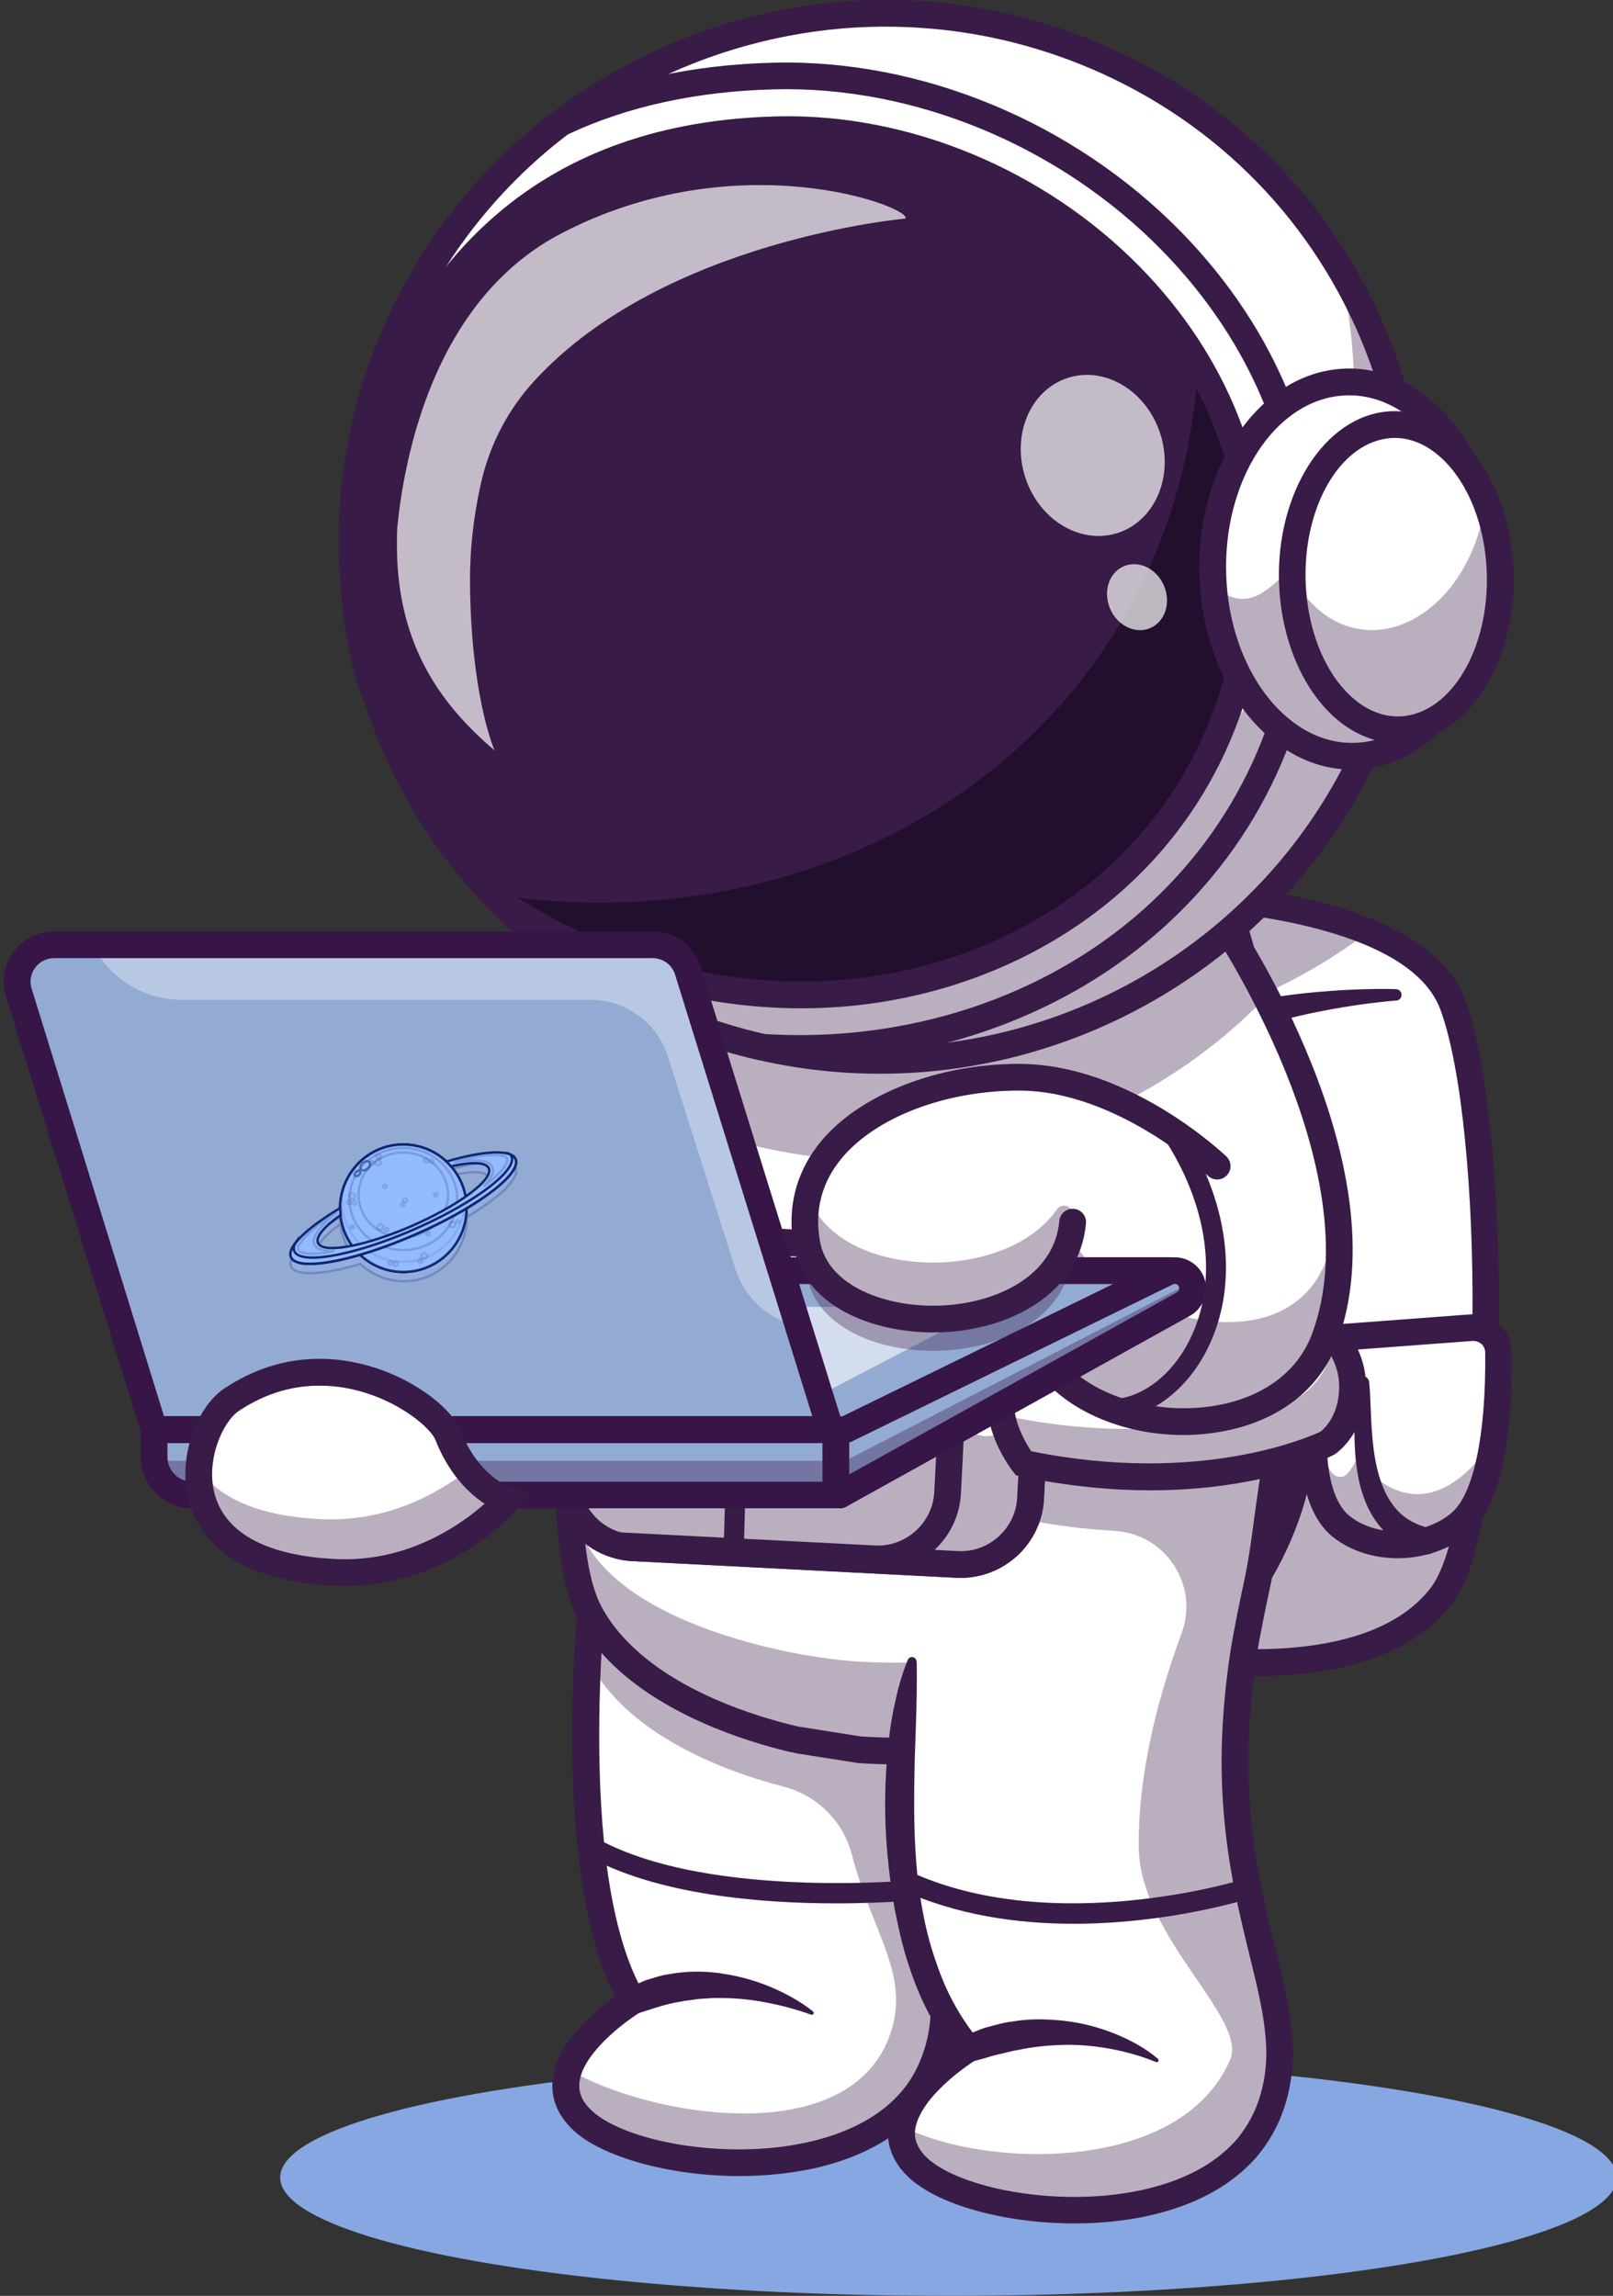 <?xml version="1.0" encoding="utf-8"?>
<!-- Generator: Adobe Illustrator 25.0.0, SVG Export Plug-In . SVG Version: 6.00 Build 0)  -->
<svg version="1.1" id="Layer_1" xmlns="http://www.w3.org/2000/svg" xmlns:xlink="http://www.w3.org/1999/xlink" x="0px" y="0px"
	 viewBox="0 0 2009.3 2860.3" style="enable-background:new 0 0 2009.3 2860.3;" xml:space="preserve">
<rect x="0" y="0" width="2009.3" height="2860.3" fill="#333333" stroke="none"/>
<style type="text/css">
	.st0{opacity:0.85;}
	.st1{fill:#94BBFF;}
	.st2{fill:#FFFFFF;}
	.st3{opacity:0.35;}
	.st4{fill:#391B47;}
	.st5{fill:none;stroke:#293856;stroke-width:33.297;stroke-linecap:round;stroke-miterlimit:10;}
	.st6{fill:#32B1D1;}
	.st7{fill:#22A7F0;}
	.st8{fill:#220F2D;}
	.st9{opacity:0.7;}
	.st10{fill:none;}
	.st11{fill:#4B20D3;}
	.st12{fill:#6B0F4B;}
	.st13{fill:#93ABD3;}
	.st14{fill:#847979;}
	.st15{fill:#371547;}
	.st16{opacity:0.6;}
	.st17{opacity:0.25;fill:#94BBFF;stroke:#102770;stroke-width:3;stroke-miterlimit:10;}
	.st18{fill:#94BBFF;stroke:#102770;stroke-width:3;stroke-miterlimit:10;}
	.st19{opacity:0.2;fill:#94BBFF;stroke:#102770;stroke-width:3;stroke-miterlimit:10;}
	.st20{opacity:0.1;fill:#94BBFF;stroke:#102770;stroke-width:3;stroke-miterlimit:10;}
	.st21{opacity:0.15;fill:#94BBFF;stroke:#102770;stroke-width:3;stroke-miterlimit:10;}
	.st22{opacity:0.5;}
</style>
<g>
	<g>
		<g class="st0">
			<ellipse class="st1" cx="1181.5" cy="2712.8" rx="832.5" ry="147.5"/>
		</g>
		<g>
			<g>
				<path class="st2" d="M1795.6,1988.2c-89.6,116.8-322.9,76.3-322.9,76.3l-2-789.5l-0.4-159.4c0,0,133.1,3.5,234.3,45.3
					c48.7,20.1,90,49.1,105.5,90.9C1863.7,1396.9,1869.2,1892.2,1795.6,1988.2z"/>
			</g>
			<g class="st3">
				<path class="st4" d="M1850.2,1581.2c3.1,173.1-13.2,353.1-54.6,407c-89.6,116.8-323,76.4-323,76.4l-2.4-948.9c0,0,2.5,0.1,7,0.3
					l1.9,739.8c0,0,233.4,40.5,323-76.3C1826.3,1747.8,1842,1672.8,1850.2,1581.2z"/>
			</g>
			<g>
				<path class="st4" d="M1564.4,2088.2c-51.6,0-90.7-6.5-94.6-7.2c-9.1-1.6-15.1-10.2-13.6-19.2s10.2-15.1,19.2-13.6
					c2.2,0.4,224.5,37.3,306.9-70.1c68.1-88.8,66.5-573.2,11.9-720.5c-43.1-116.4-321.7-125.3-324.5-125.3
					c-9.2-0.3-16.4-7.9-16.2-17.1s7.9-16.4,17.1-16.2c12.4,0.3,303.9,9.7,354.9,147.1c26.1,70.4,42.8,228.1,41.6,392.5
					c-0.6,86.1-7.5,293.5-58.4,359.8C1751.6,2072.9,1643.3,2088.2,1564.4,2088.2z"/>
			</g>
			<g>
				<path class="st2" d="M1833,1654l-159,11.9c-14.2,1.1-25.9,11.6-28.4,25.6c-9.3,51.3-24.6,170.9,25.3,210.4
					c41.4,32.8,108.7,28.9,148.1-4.4c44.1-37.3,48.4-154.6,47.7-212.7C1866.4,1666.8,1851,1652.7,1833,1654z"/>
			</g>
			<g class="st3">
				<path class="st4" d="M1645.6,1691.5c-9.3,51.3-24.6,170.9,25.3,210.4c41.4,32.8,108.7,28.9,148.1-4.4
					c27.1-23,39.2-76.2,44.3-127.2c-7.2,25.5-18.4,46.2-32.4,59.8c-80.2,77.9-140-13.9-140-13.9s-10.4,22.3-18.7,23.6
					c-34.6,5.3-27.4-103.1-22.4-159C1647.8,1683.9,1646.3,1687.5,1645.6,1691.5z"/>
			</g>
			<g>
				<path class="st4" d="M1741,1941.3c-29.2,0-58.2-8.7-80.4-26.3c-55.1-43.6-43.3-160.6-31.4-226.4c3.9-21.4,21.8-37.6,43.6-39.2
					l159-11.9c13.1-1,26.3,3.6,36,12.5c9.7,8.9,15.4,21.6,15.5,34.7c1,81.4-7.5,186.6-53.6,225.6
					C1805.4,1930.8,1773,1941.3,1741,1941.3z M1835.4,1670.6c-0.4,0-0.8,0-1.1,0l-159,11.9c-6.7,0.5-12.1,5.4-13.3,11.9
					c-17.8,98.1-10.5,170.8,19.3,194.4c34.2,27.1,92.4,25.2,127-4.1c27.4-23.2,43-97.9,41.8-199.8c-0.1-4.1-1.7-7.8-4.7-10.6
					C1842.5,1671.9,1839.1,1670.6,1835.4,1670.6z M1833,1654L1833,1654L1833,1654z"/>
			</g>
			<g>
				<path class="st4" d="M1705.6,1722.1c1.8,20,1.8,39,3.1,57.9c1.3,18.8,3.4,37.3,8.1,54.7c4.6,17.3,11.8,33.4,22.6,45.5
					c10.7,12.2,24.9,19.8,40.9,23.5l0.1,0c9,2.1,14.5,11.1,12.4,20c-2.1,9-11.1,14.5-20,12.4c-0.4-0.1-0.8-0.2-1.2-0.3
					c-10.5-3.3-20.8-7.9-30.3-14.1c-9.4-6.2-17.8-14.1-24.6-22.9c-13.7-17.8-20.8-38.4-24.7-58.4c-3.9-20.1-4.8-40.1-4.8-59.7
					c-0.1-19.5,1.3-39,0.8-57.3v-0.2c-0.1-4.9,3.7-8.9,8.6-9C1701.3,1714,1705.2,1717.6,1705.6,1722.1z"/>
			</g>
			<g>
				<path class="st4" d="M1739.1,1246.5c-14.6,1.2-29.5,3-44.2,5c-14.7,2.1-29.4,4.5-43.9,7.3c-14.6,2.7-29,5.9-43.3,9.4
					c-14.3,3.4-28.5,7.5-42.5,11.8l-0.3,0.1c-8.8,2.7-18.1-2.3-20.8-11.1c-2.7-8.8,2.3-18.1,11.1-20.8c0.6-0.2,1.1-0.3,1.7-0.4
					c15.1-2.9,30.2-5.6,45.4-7.6c15.2-2.1,30.3-3.7,45.5-4.9c15.2-1.3,30.3-2.2,45.5-2.7c15.2-0.5,30.2-0.7,45.6-0.3
					c4,0.1,7.1,3.4,7,7.3c-0.1,3.7-3,6.7-6.6,7L1739.1,1246.5z"/>
			</g>
			<g class="st3">
				<path class="st4" d="M1704.4,1161c-69.7,53-149.3,91.7-233.8,114.1l-0.4-159.4C1470.2,1115.6,1603.3,1119.2,1704.4,1161z"/>
			</g>
			<g>
				<path class="st2" d="M1160.1,2576.9c-68,157.6-359.2,131.6-432.7,66.4c-75.3-66.9,60.8-150.3,60.8-150.3
					c-60.7-103.1-62.5-300-56.2-426.4c3.5-69.3,9.4-117.5,9.4-117.5l429.2-232.3c-0.3,87.4-14.9,162.1-28,221.9
					c-27.8,127.2-26.1,225.1-14.8,305.1C1148.8,2392.1,1202.3,2478.9,1160.1,2576.9z"/>
			</g>
			<g class="st3">
				<path class="st4" d="M1160.1,2576.9c-68,157.6-359.2,131.6-432.7,66.4c-23.7-21.1-26.5-43.8-19.1-65
					c99.3,58.5,352.2,102.8,401.3-46.2c24-72.9-22.9-123.3-48.5-221.8c-10.8-41.5-43.6-73.8-85.2-84.5
					c-88.1-22.8-196.4-70.3-241.2-154c-0.9-1.7-1.8-3.5-2.7-5.4c3.5-69.3,9.4-117.5,9.4-117.5l384.2-207.9l45-24.3
					c-0.3,87.4-14.9,162.1-28,221.9c-2,9.3-3.9,18.5-5.7,27.5c-1.8,9-3.3,17.9-4.7,26.6c-0.7,4.4-1.4,8.7-2,12.9
					c-2,12.9-3.6,25.4-4.9,37.6c-0.5,4.1-0.9,8.1-1.3,12.1c-0.8,7.7-1.4,15.2-1.9,22.7c-1.6,23-2.2,44.8-2,65.5
					c0,2.3,0.1,4.5,0.1,6.7c0.1,4.5,0.2,9,0.4,13.5c0.3,6.1,0.5,12,0.9,17.9c0.3,4.3,0.6,8.5,0.9,12.7c0.3,2.8,0.5,5.5,0.7,8.2
					c0.2,2.4,0.4,4.8,0.7,7.1c0.2,2.2,0.4,4.4,0.7,6.6c1,9.4,2.1,18.4,3.4,27.3C1148.8,2392.1,1202.3,2478.9,1160.1,2576.9z"/>
			</g>
			<g class="st3">
				<path class="st4" d="M1137,1966.2c-1.7,9-3.3,17.9-4.7,26.6C1133.7,1984.1,1135.2,1975.3,1137,1966.2z"/>
			</g>
			<g>
				<path class="st4" d="M920.9,2711c-87.3,0-169.5-24-204.6-55.2c-25.8-22.9-29.5-47.2-28-63.5c4.1-46.8,53.3-87.2,78-104.7
					c-85.8-169.2-43.3-525.1-41.3-540.6c1.1-9.1,9.4-15.6,18.6-14.5c9.1,1.1,15.6,9.4,14.5,18.6c-0.5,3.8-45.5,380.4,44.6,533.4
					l8.3,14.1l-13.9,8.6c-19.9,12.3-72.3,51.9-75.4,88.1c-1.1,12.8,4.4,24.5,17,35.6c41.4,36.8,164.5,60.8,267.4,38
					c48.6-10.8,112.2-36.7,138.9-98.5c26.3-60.9,12.5-116.9-6.6-194.4c-25.5-103.7-57.3-232.7-11.8-440.7
					c14.2-64.8,27.3-136.1,27.6-218.4c0-9.2,7.5-16.6,16.7-16.6c0,0,0,0,0.1,0c9.2,0,16.6,7.5,16.6,16.7
					c-0.3,85.5-13.8,158.9-28.4,225.5c-43.9,200.5-13.1,325.3,11.6,425.7c19.9,80.7,35.6,144.4,4.8,215.5
					c-25.6,59.2-81.7,99.9-162.3,117.9C983,2708,951.6,2711,920.9,2711z"/>
			</g>
			<g>
				<path class="st4" d="M1041.7,2371.3c-94.7,0-224-10.6-311.6-59.8c-6-3.4-8.1-11-4.8-17s11-8.1,17-4.8
					c143,80.4,416.2,51.2,418.9,50.8c6.8-0.7,13,4.2,13.8,11c0.8,6.9-4.2,13-11,13.8C1159.2,2365.9,1109.2,2371.3,1041.7,2371.3z"/>
			</g>
			<g>
				<path class="st5" d="M1089.9,2051.2"/>
			</g>
			<g>
				<path class="st6" d="M992.7,1342"/>
			</g>
			<g>
				<path class="st2" d="M1628.3,1721.8c-1.7,64.1-9.7,118.4-24,160.4c-0.5,1.4-0.9,2.7-1.4,4c-9.2,25.9-20.6,50.4-34.1,73.2
					c-43.4,73.8-108.2,130.5-186.9,165.5c-35.5,15.8-131,54.9-259.1,56.4c-16.9,0.2-34.5-0.3-52.5-1.5
					c-79.8-5.6-272-51.4-335.6-170.5c-42.6-79.8-32.4-309.3,19.7-657.8c20.7-138.1,48-295.1,81.1-468.7l621.7,33.6
					c44.9,117.6,80.7,231.3,107.7,337.9C1611.1,1436.5,1631.6,1597.7,1628.3,1721.8z"/>
			</g>
			<g class="st3">
				<path class="st4" d="M1602.9,1886.3C1564.2,1996,1485,2079.2,1382,2125c-40.1,17.9-157.4,65.7-311.6,54.9
					c-79.8-5.6-272-51.4-335.6-170.5c-19.8-37-28.2-106.2-26.3-204.5c1.6,58.4,10.2,100.6,26.3,125.4
					c63.6,97.7,255.8,135.3,335.6,139.8c154.3,8.9,271.5-30.3,311.6-45c103-37.6,182.2-105.8,220.9-195.8
					c16.2-37.5,24.8-87.2,25.6-146.7C1629.5,1766.2,1620.8,1835.4,1602.9,1886.3z"/>
			</g>
			<g class="st3">
				<path class="st4" d="M725.6,1569.3c-10.1,90.9-16,169.8-17.2,235.5C706.8,1743.6,712.7,1664.6,725.6,1569.3z"/>
			</g>
			<g class="st3">
				<path class="st4" d="M1628.5,1682.6c-0.4-35.3-2.6-73.3-6.5-113.4C1626.9,1610,1629,1647.9,1628.5,1682.6z"/>
			</g>
			<g>
				<path class="st4" d="M1116,2198.1c-15.2,0-30.8-0.5-46.8-1.6l-1.4-0.2l-76-12c-9.1-1.4-15.3-10-13.8-19
					c1.4-9.1,9.9-15.3,19-13.9l75.3,11.9c130.7,9,236.9-24.1,303-53.5c100.3-44.6,175.6-126,212-229.1
					c52.7-149.3,28.1-503.5-145.5-958.3c-3.3-8.6,1-18.2,9.6-21.5c8.6-3.3,18.2,1,21.5,9.6c152.9,400.6,211.5,794.9,145.8,981.2
					c-39.4,111.8-121.1,200-229.9,248.4C1327.1,2167.7,1232.4,2198.1,1116,2198.1z"/>
			</g>
			<g>
				<path class="st4" d="M988,2183.1c-1.3,0-2.6-0.1-3.9-0.4c-56.1-13.4-160.1-46.1-226.7-114.7c-15.3-15.8-27.9-32.9-37.4-50.7
					c-58.5-109.5-26-481.5,99.1-1137.4c1.7-9,10.5-15,19.5-13.2c9,1.7,15,10.4,13.2,19.5c-122,639.1-156.5,1014.4-102.5,1115.5
					c8,15.1,18.8,29.6,32,43.2c60.7,62.6,157.9,93,210.5,105.5c8.9,2.1,14.5,11.1,12.3,20.1C1002.4,2177.9,995.5,2183.1,988,2183.1z
					"/>
			</g>
			<g>
				<path class="st2" d="M1136.5,2068.5c0,0-65.1,325.3,70,483.3c0,0-136.1,83.4-60.8,150.3c73.4,65.2,364.6,91.2,432.7-66.4
					c65.1-150.8-96.9-275-17.4-638.2c13.1-59.9,27.7-134.6,28-222L1136.5,2068.5z"/>
			</g>
			<g class="st3">
				<path class="st4" d="M1560.9,1998.4c-79.5,363.2,82.5,487.3,17.4,638.2c-68,157.6-359.2,131.6-432.7,66.4
					c-19.7-17.5-24.9-36.2-21.8-54.2c98.8,52.1,346.5,61.1,408.5-82.6c22.4-51.9-112.9-152.8-113.8-265.6
					c-0.8-94.5,25.7-191.1,53.4-265.8c22.3-60.2-20.3-124.3-84.3-127.7c-0.6,0-1.2-0.1-1.7-0.1c-36.3-2-75.8-6.9-118.3-15.9
					c0,0-68.6-86.8,7.8-135.7c0,0,232.5,31.9,352.9-33.7c-1.7,64.1-9.7,118.4-24,160.4c-6.9,2.2-14.8,4.5-23.4,6.7
					C1575.4,1929.5,1567.9,1966.1,1560.9,1998.4z"/>
			</g>
			<g>
				<path class="st4" d="M1141.9,2070.4c0.8,42.1-1.2,83.4-2.5,124.5c-0.9,41.1-1.3,82.2,1.8,123c1.4,20.4,4.1,40.7,7.7,60.6
					c3.6,20,8.4,39.7,14.7,58.8c6.3,19.1,13.5,37.9,22.9,55.3c9.3,17.5,20.1,34,32.7,49l12.3,14.7l-16.3,10.3
					c-5.9,3.7-12.4,8.4-18.4,12.9c-6.1,4.6-11.9,9.5-17.5,14.6c-11.1,10.1-21.4,21.1-28.8,32.9c-7.4,11.7-11.9,24.1-10.6,34.8
					c1.3,10.6,7.9,21,18.4,29.6c10.2,8.4,23.5,15.4,37.4,21c14,5.6,28.7,10,43.7,13.6c30.1,6.9,61.3,10.5,92.3,11
					c15.6,0.2,31.1-0.4,46.5-1.8c15.4-1.6,30.7-3.7,45.7-7.1c29.9-6.7,58.8-17.4,83.5-33.8c12.2-8.3,23.5-17.8,33-28.7
					c9.3-11.1,16.9-23.4,22.8-36.6c11.6-27.3,16-56.7,13.6-87c-2.1-30.3-9.3-61.1-16.9-92.3c-7.6-31.2-15.6-62.8-21.9-95
					c-12.9-64.3-18.6-130.6-15.4-196.4c1.5-32.9,4.9-65.6,9.7-98c5-32.3,12.1-64.8,18.6-95.8c6.5-31.3,9.9-62.9,14.4-94.2
					c4.5-31.4,8.6-62.5,17.9-94.5l0,0c0.9-3.1,4.1-4.8,7.2-3.9c2,0.6,3.4,2.1,3.9,4c9.1,32.6,9.1,65.9,6,98.6
					c-2.9,32.8-10.5,64.8-16.9,96.7c-6.8,32.2-13.4,62.7-18.3,94.1c-4.7,31.4-7.9,62.9-9.3,94.4c-3,63.2,2.4,126.3,14.8,188.5
					c6.1,31.1,13.9,62.1,21.6,93.5c7.6,31.5,15.3,63.7,17.7,97.9c2.7,34-2.4,70.2-16.3,102.3c-7.2,16.3-16.7,31.6-28.2,45.2
					c-11.7,13.5-25.3,24.9-39.7,34.7c-29.2,19.3-61.8,31.2-94.8,38.6c-16.5,3.8-33.2,6-49.8,7.7c-16.7,1.5-33.4,2.1-50.1,1.9
					c-33.4-0.6-66.7-4.4-99.4-11.9c-16.4-3.9-32.6-8.7-48.6-15.1c-15.9-6.5-31.7-14.3-46.5-26.4c-1.9-1.4-3.6-3.1-5.3-4.8
					c-1.7-1.7-3.4-3.3-5.1-5.1c-3.2-3.8-6.4-7.5-9-11.9c-5.4-8.6-9.4-18.8-10.6-29.5c-1.3-10.7,0.3-21.3,3.3-30.7
					c3-9.5,7.3-17.9,12.2-25.7c9.8-15.5,22-28.1,34.6-39.8c6.3-5.8,12.9-11.2,19.7-16.3c6.9-5.2,13.4-9.9,21.2-14.8l-3.9,25
					c-14.4-17.1-26.6-35.8-36.9-55.2c-10.4-19.4-18.3-39.9-25.1-60.6c-6.8-20.7-11.7-41.8-15.9-62.9c-2.2-10.6-3.7-21.2-5.4-31.8
					c-1.3-10.6-2.8-21.3-3.8-31.9c-4.6-42.6-5.1-85.5-1.7-127.9c1.6-21.2,4.1-42.4,8.3-63.2c4.3-20.9,9.4-41.5,17.7-61.6
					c1.2-2.9,4.5-4.3,7.4-3.1c2.1,0.9,3.4,2.9,3.5,5.1L1141.9,2070.4z"/>
			</g>
			<g>
				<path class="st4" d="M1337.5,2396.7c-69.5,0-146.3-10.4-216.5-43.2c-6.3-2.9-8.9-10.4-6-16.6s10.3-9,16.6-6
					c179.9,84,416.1,10.9,418.5,10.1c6.6-2.1,13.6,1.6,15.7,8.1c2.1,6.6-1.6,13.6-8.1,15.7C1551.3,2366.9,1455,2396.7,1337.5,2396.7
					z"/>
			</g>
			<g>
				<ellipse class="st2" cx="676.1" cy="1702.9" rx="77.4" ry="77.4"/>
			</g>
			<g class="st3">
				<path class="st4" d="M598.7,1704.9c1.1,42.7,36.6,76.5,79.4,75.4c42.7-1.1,76.5-36.7,75.4-79.4c-0.3-11.8-3.2-23-8.3-32.9
					c-11.7,26.4-38,45.3-68.8,46.1c-30.9,0.8-58-16.6-71.1-42.4C600.8,1681.8,598.4,1693.1,598.7,1704.9z"/>
			</g>
			<g>
				<path class="st4" d="M676,1796.9c-24.2,0-47.1-9.1-64.7-25.8c-18.2-17.3-28.6-40.7-29.3-65.8c-1.3-51.8,39.7-95.1,91.6-96.5
					c0.8,0,1.7,0,2.5,0c50.7,0,92.7,40.6,94,91.6c0.7,25.1-8.5,49-25.8,67.2c-17.3,18.2-40.7,28.6-65.8,29.3
					C677.7,1796.9,676.9,1796.9,676,1796.9z M676.1,1642.1c-0.5,0-1.1,0-1.6,0c-33.5,0.9-60,28.8-59.2,62.3l0,0
					c0.4,16.2,7.1,31.3,18.9,42.5c11.8,11.2,27.3,16.9,43.4,16.7c16.2-0.4,31.3-7.1,42.5-18.9s17.1-27.2,16.7-43.4
					C736,1668.4,708.9,1642.1,676.1,1642.1z"/>
			</g>
			<g>
				<g class="st3">
					<path class="st4" d="M713.6,1778.3c13.2-86.9,15.7-167.5,12.1-239.2c-1.8,41.4-5.7,84.9-12.6,130.1
						c-8,53.1-10.5,108.5-5.6,162.9C708.8,1814.1,710.9,1796.1,713.6,1778.3z"/>
				</g>
				<g>
					<path class="st2" d="M788.1,1928.2l404.2,20.8c47.8,2.5,89-34.7,91.5-82.6l11-215.1c2.2-41.9-26.1-78.7-65.3-88.8
						c-5.6-1.5-11.3-2.3-17.3-2.7L808.1,1539c-47.9-2.5-89.1,34.7-91.5,82.6l-8.8,170.3l-2.3,44.7
						C703.1,1884.6,740.3,1925.7,788.1,1928.2z"/>
				</g>
				<g class="st3">
					<path class="st4" d="M788.1,1928.2l404.2,20.8c47.8,2.5,89-34.7,91.5-82.6l11-215.1c2.2-41.9-26.1-78.7-65.3-88.8
						c-23.7,14.1-38.8,23.1-38.8,23.1c-28.6,171.6-82.1,255.2-296.7,247.7c-92.6-3.3-150.3-20.4-186.2-41.3l-2.3,44.7
						C703.1,1884.6,740.3,1925.7,788.1,1928.2z"/>
				</g>
				<g>
					<path class="st4" d="M1196.8,1965.8c-1.8,0-3.6-0.1-5.4-0.1l-404.2-20.8c-27.6-1.4-53-13.6-71.7-34.2
						c-18.6-20.6-28.1-47.2-26.7-74.8l11.1-215.1c2.9-57.2,51.9-101.2,109-98.3l404.2,20.8c27.6,1.4,53,13.6,71.7,34.2
						c18.6,20.6,28.1,47.2,26.7,74.8l-11.1,215.1c-1.4,27.6-13.6,53-34.2,71.7C1246.9,1956.3,1222.4,1965.8,1196.8,1965.8z
						 M803.6,1555.6c-37.2,0-68.4,29.3-70.4,66.9l-11.1,215.1c-1,18.7,5.5,36.7,18.1,50.8c12.7,14,29.9,22.3,48.6,23.3l404.2,20.8
						c18.7,1,36.7-5.5,50.8-18.1s22.3-29.9,23.3-48.6l11.1-215.1c2-38.8-28-72-66.8-74l-404.2-20.8
						C806,1555.6,804.8,1555.6,803.6,1555.6z"/>
				</g>
				<g>
					<path class="st2" d="M772,1925.8c5.2,1.4,10.5,2.2,16.1,2.4l404.2,20.8c35.1,1.8,66.5-17.6,81.8-47.1c5.6-10.7,9-22.7,9.6-35.5
						l4.9-95.6l1.6-31.5l4.5-88c2.5-47.9-34.7-89-82.6-91.5l-87.3-4.5c39.9,9.7,68.7,46.7,66.5,89.1l-5.9,116.2l-5.1,99
						c-2.5,47.8-43.7,85-91.5,82.6L772,1925.8z"/>
				</g>
				<g class="st3">
					<path class="st4" d="M772,1925.8c5.2,1.4,10.5,2.2,16.1,2.4l404.2,20.8c47.8,2.5,89-34.7,91.4-82.6l6.6-127.1
						c-11.3,21.9-31,48.6-60.4,49.9c-16.1,0.8-31.3-11.6-44.4-28.7l-5.1,99c-2.5,47.8-43.7,85-91.5,82.6L772,1925.8z"/>
				</g>
				<g>
					<path class="st4" d="M1196.9,1965.7c-1.8,0-3.6-0.1-5.4-0.1l-404.2-20.8c-6.5-0.3-13-1.3-19.4-2.9l5-32.8l317,16.3
						c18.7,1,36.7-5.5,50.7-18.1c14-12.7,22.3-29.9,23.2-48.6l11.1-215.1c1.7-33.8-20.9-64.1-53.8-72.1l4.8-32.8l87.3,4.5
						c27.6,1.4,53.1,13.6,71.7,34.2c18.6,20.6,28.1,47.2,26.7,74.8l-11.1,215.1c-1.4,27.6-13.5,53.1-34.2,71.7
						C1246.9,1956.3,1222.5,1965.7,1196.9,1965.7z M1164.2,1930.9l29,1.5c18.8,1,36.7-5.5,50.7-18.1c14-12.7,22.3-29.9,23.2-48.7v0
						l11.1-215.1c2-38.8-27.9-72-66.8-74l-26-1.3c15.5,19.3,24.1,44.1,22.7,70.2l-11.1,215.1
						C1195.7,1887.4,1184,1912.3,1164.2,1930.9z"/>
				</g>
				<g>
					<path class="st7" d="M1026.5,1745.6c-0.4,8,7.9,72.7,7.9,72.7s20.3,0.9,45.3,2.1c31.2,1.4,58-29.7,59.8-69.6
						c1.8-39.9-22-73.3-53.2-74.8c-21.1-1-45.3-2.1-45.3-2.1S1027.1,1732.6,1026.5,1745.6z"/>
				</g>
				<g class="st3">
					<path class="st4" d="M1026.5,1745.6c-0.4,8,7.9,72.7,7.9,72.7s20.3,0.9,45.3,2.1c31.2,1.4,58-29.7,59.8-69.6
						c1.8-39.9-22-73.3-53.2-74.8c-21.1-1-45.3-2.1-45.3-2.1S1027.1,1732.6,1026.5,1745.6z"/>
				</g>
				<g>
					<path class="st4" d="M1081.8,1832.9c-0.9,0-1.8,0-2.7-0.1l-31.5-1.4c-14.1-0.6-25.7-11.3-27.4-25.3c-6.6-53.6-6.3-59-6.3-61
						l0,0c0.3-7.6,4.3-28,11.7-60.5c3.1-13.7,15.4-23.1,29.5-22.5l31.7,1.4c19,0.9,36.3,10.9,48.6,28.2
						c11.7,16.4,17.5,37.6,16.5,59.6c-1,22.1-8.8,42.6-21.9,57.9C1116.9,1824.5,1099.8,1832.9,1081.8,1832.9z M1039,1746.1
						c0,1.1,0.2,9,6.1,56.9c0.2,1.9,1.8,3.3,3.7,3.4l31.5,1.4c11.2,0.6,22.2-4.8,30.9-15c9.5-11,15.1-26.2,15.9-42.7
						c0.8-16.5-3.5-32.1-11.9-44c-7.8-10.9-18.2-17.2-29.4-17.7l-31.7-1.4c-1.9-0.2-3.6,1.2-4,3.1
						C1040.2,1733.3,1039.1,1743.8,1039,1746.1z M1039,1746.1L1039,1746.1L1039,1746.1z"/>
				</g>
				<g>
					
						<ellipse transform="matrix(4.559817e-02 -0.999 0.999 4.559817e-02 -753.764 2703.055)" class="st7" cx="1037.7" cy="1746" rx="72.3" ry="56.6"/>
					<path class="st4" d="M1036.5,1830.8c-0.9,0-1.8,0-2.7-0.1c-38-1.7-67.2-41.1-65.1-87.8l0,0c2.1-46.7,34.9-83.2,72.8-81.5
						c19,0.9,36.3,10.9,48.6,28.2c11.7,16.4,17.5,37.6,16.5,59.6c-1,22.1-8.8,42.6-21.9,57.9
						C1071.6,1822.4,1054.5,1830.8,1036.5,1830.8z M993.6,1744.1c-1.5,32.9,17,60.6,41.3,61.7c11.2,0.5,22.2-4.8,30.9-15
						c9.5-11,15.1-26.2,15.9-42.7c0.8-16.5-3.5-32.1-11.9-44c-7.8-10.9-18.2-17.2-29.4-17.7
						C1016.1,1685.1,995.1,1711.1,993.6,1744.1L993.6,1744.1z"/>
				</g>
				<g>
					<path class="st4" d="M913.8,1945.6c-0.1,0-0.2,0-0.3,0c-6.9-0.2-12.3-5.9-12.1-12.8l4-142.7l-67.1-47.2l9.7-201.7
						c0.3-6.9,6.2-12.3,13.1-11.9c6.9,0.3,12.2,6.2,11.9,13.1l-9,187.9l66.8,47l-4.3,156.1C926.1,1940.2,920.6,1945.6,913.8,1945.6z
						"/>
				</g>
			</g>
			<g>
				<path class="st2" d="M1645.7,1647.7c0,0,37.4,29.8,39.1,75.7c1.9,53.1-31.3,74.6-31.3,74.6s-145.4,74.4-378.6,25
					c0,0-68.7-86.8,7.8-135.7C1282.7,1687.2,1528.8,1721,1645.7,1647.7z"/>
			</g>
			<g class="st3">
				<path class="st4" d="M1684.8,1723.4c1.9,53-31.3,74.6-31.3,74.6s-145.3,74.4-378.6,25c0,0-22.6-28.6-27.4-62.2
					c1.1,1.7,1.8,2.5,1.8,2.5c170.5,36.2,294,6.1,348.1-12.7c37.6-13.1,62.7-47.2,61.8-85.3c0-0.5,0-1.1-0.1-1.6
					c0-0.9,0-1.8-0.2-2.6C1669.9,1674.2,1683.8,1695.9,1684.8,1723.4z"/>
			</g>
			<g>
				<path class="st4" d="M1432.9,1856.7c-47.6,0-101.6-4.8-161.4-17.4l-5.9-1.3l-3.7-4.7c-1.6-2-39-50-30.7-99.5
					c4.1-24.7,18.5-45.1,42.6-60.5l5.2-3.3l6.1,0.8c2.4,0.3,241.6,32.1,351.9-37.2l10-6.3l9.2,7.3c1.8,1.4,43.4,35.2,45.3,88.1
					c2.2,61.8-37.2,88.1-38.9,89.2l-1.5,0.8C1656.5,1815.2,1573.2,1856.7,1432.9,1856.7z M1284.6,1808
					c210.9,42.9,347.7-18.4,360.3-24.4c3.8-2.9,24.6-20.5,23.2-59.7c-0.9-25.3-15.5-45.3-24.9-55.6c-114,61.8-316.9,40.9-356.4,36.2
					c-13.1,9.6-20.6,21-22.9,34.7C1259.4,1766.8,1277.1,1796.7,1284.6,1808z"/>
			</g>
			<g>
				<path class="st2" d="M1520.9,1145.1c0,0,209.9,306.9,129.1,522.9c-51.3,137.1-278.3,128.6-347.1,27l-134.4-236.8L1520.9,1145.1z
					"/>
			</g>
			<g class="st3">
				<path class="st4" d="M1649.9,1668c-51.3,137.1-278.2,128.6-347.1,27l-134.4-236.8l49.9-44.3l115.3,125.1
					c46.7,101,267.4,167.7,318.7,30.6c6.6-17.7,11.2-36.2,13.9-55.2C1671.5,1567.2,1668,1619.8,1649.9,1668z"/>
			</g>
			<g>
				<path class="st4" d="M1474.2,1787.8c-77.2,0-150.3-32.1-185.1-83.5c-5.2-7.6-3.2-18,4.4-23.1s18-3.2,23.1,4.4
					c32.5,47.9,110.8,76.2,186.2,67.2c64.9-7.7,112.8-40.8,131.5-90.7c76.8-205.3-125.2-504.7-127.3-507.7
					c-5.2-7.6-3.2-17.9,4.3-23.1c7.6-5.2,17.9-3.2,23.1,4.3c8.8,12.8,213.8,316.6,130.9,538.1c-23.2,61.9-81,102.8-158.8,112.1
					C1495.9,1787.2,1485,1787.8,1474.2,1787.8z"/>
			</g>
			<g>
				<g class="st3">
					<path class="st4" d="M1564.9,1254.5c-104.4,102.5-240.4,167.8-385.1,186.2c-12.5,1.5-25.1,2.8-37.8,3.7
						c-34.8,2.4-69.9,2.1-105.1-1c-29.1-2.6-58.3-7.2-87.4-13.7c-33.7-7.6-67.2-17.9-100.3-31.1c-11-4.4-21.7-9-32.3-13.9
						c-21.6-9.9-42.5-21-62.5-32.9h0c20.7-138.1,48-295.1,81.1-468.7l621.7,33.6C1502.2,1034.2,1537.9,1147.9,1564.9,1254.5z"/>
				</g>
				<g>
					<path class="st2" d="M523.7,991.6c54,94.8,132.4,176.4,230.7,235.2c20.1,12,40.9,23,62.5,32.9c10.5,4.9,21.3,9.5,32.2,13.9
						c33.1,13.2,66.5,23.5,100.3,31.1c29,6.6,58.3,11.1,87.4,13.7c35.2,3.2,70.3,3.4,105.1,1.1c12.7-0.9,25.3-2.2,37.8-3.7
						c229.6-29.2,437.6-176.5,531.5-403.2c138.4-334-23.2-713.9-360.8-848.5c-65.1-25.9-131.9-40.9-198.5-45.6
						c-7.8-0.6-15.6-1-23.4-1.3c-20.9-0.8-41.7-0.6-62.4,0.6c-47.9,2.7-95.1,10.6-140.8,23.3C879.7,53.6,835.5,71,793.6,92.9
						c-13.3,6.9-26.4,14.3-39.3,22.2c-19.3,11.8-38,24.5-56,38.3c-90.1,68.4-163.7,160.5-209.8,271.8
						C408.8,617.3,428.5,824.5,523.7,991.6z"/>
					<path class="st4" d="M1096,1322.7c-19.9,0-39.7-0.9-59.2-2.7c-29.6-2.7-59.1-7.3-87.6-13.8c-34-7.7-67.9-18.1-100.5-31.2
						c-12-4.8-22.5-9.4-32.3-13.9c-21.2-9.8-42.3-20.9-62.7-33c-96.1-57.4-176.1-138.9-231.3-235.8
						c-99.7-174.8-112.6-381.8-35.4-568C531.5,316.8,604.2,222.6,697.2,152c17.6-13.4,36.5-26.3,56.2-38.4
						c12.6-7.7,25.9-15.2,39.4-22.2c42-21.9,86.5-39.4,132.2-52c46.1-12.8,93.6-20.6,141.1-23.3c20.7-1.2,41.8-1.4,62.6-0.6
						c8.4,0.3,16.1,0.7,23.5,1.3C1220,21.6,1287,37,1351.1,62.5c164.4,65.5,292.4,190.6,360.6,352.1c67.6,160.2,68,337.3,1.2,498.6
						c-90.7,219.1-294.9,374-532.8,404.2c-12.5,1.6-25.2,2.8-37.9,3.7C1126.8,1322.2,1111.4,1322.7,1096,1322.7z M525.2,990.8
						c55,96.4,134.5,177.5,230.1,234.6c20.2,12.1,41.2,23.1,62.4,32.9c9.8,4.5,20.3,9.1,32.2,13.9c32.5,12.9,66.1,23.4,100,31
						c28.4,6.4,57.7,11.1,87.2,13.7c34.5,3.1,69.8,3.5,104.8,1.1c12.6-0.9,25.3-2.2,37.7-3.7c236.7-30.1,439.9-184.2,530.1-402.2
						c66.5-160.5,66.1-336.6-1.2-496c-67.8-160.7-195.2-285.1-358.7-350.3c-63.8-25.4-130.4-40.7-198-45.5c-7.4-0.6-15-1-23.3-1.3
						c-20.7-0.8-41.7-0.6-62.3,0.6c-47.3,2.7-94.5,10.5-140.4,23.2c-45.5,12.5-89.7,30-131.5,51.8c-13.4,7-26.6,14.4-39.2,22.1
						c-19.6,12-38.4,24.8-55.9,38.2C606.7,224.9,534.3,318.6,490,425.8C413.2,611,426,816.9,525.2,990.8L525.2,990.8z"/>
				</g>
				<g class="st3">
					<path class="st4" d="M1711.3,912.5c-93.9,226.8-301.9,374.1-531.5,403.2c-12.5,1.6-25.1,2.8-37.8,3.7
						c-34.8,2.4-69.9,2.1-105.1-1c-29.1-2.6-58.4-7.1-87.4-13.7c-33.7-7.6-67.2-17.9-100.3-31.1c-10.9-4.5-21.7-9-32.2-13.9
						c-21.6-10-42.4-21-62.5-33c-98.4-58.7-176.7-140.4-230.8-235.2c-29.7-52-52.1-108-66.4-166.2
						c53.7,89.3,129.3,166.1,223.1,222.2c20,12,40.9,23,62.5,33c10.5,4.9,21.3,9.4,32.2,13.9c33.1,13.2,66.6,23.5,100.3,31.1
						c29.1,6.6,58.3,11.1,87.4,13.7c35.2,3.2,70.3,3.4,105.1,1c12.7-0.9,25.3-2.2,37.8-3.8c229.6-29.2,437.5-176.4,531.5-403.2
						c54.8-132.3,62.5-271.8,30.9-400.3C1770.2,502.2,1793,715.4,1711.3,912.5z"/>
				</g>
				<g>
					<path class="st4" d="M1096,1334c-20.2,0-40.3-0.9-60.2-2.7c-30.1-2.7-60.1-7.4-89.1-14c-34.6-7.8-69-18.4-102.2-31.7
						c-12.2-4.9-22.9-9.6-32.9-14.2c-21.6-9.9-43-21.2-63.7-33.6c-97.8-58.3-179.1-141.3-235.4-239.9l0,0
						c-101.4-177.8-114.5-388.4-36-577.8c45.4-109.5,119.3-205.4,213.9-277.1c17.9-13.6,37.1-26.8,57.1-39
						c12.8-7.8,26.3-15.5,40.1-22.6c42.7-22.3,87.9-40.1,134.4-52.9c46.9-13,95.2-21,143.5-23.7c21-1.2,42.4-1.4,63.7-0.6
						c8.5,0.3,16.3,0.7,24,1.3c68.9,4.9,137,20.6,202.2,46.5c167.2,66.7,297.5,193.9,366.8,358.1c68.8,163,69.2,343.2,1.2,507.3
						c-92.3,222.8-299.9,380.3-541.8,411.1c-12.7,1.6-25.7,2.9-38.5,3.8C1127.3,1333.4,1111.6,1334,1096,1334z M535,985.2
						c54,94.7,132.2,174.4,226.1,230.5c19.9,11.9,40.5,22.7,61.3,32.3c9.6,4.5,20,8.9,31.7,13.7c31.9,12.7,65,23,98.3,30.4
						c27.9,6.3,56.7,10.9,85.7,13.5c33.9,3.1,68.6,3.4,103,1c12.4-0.9,24.9-2.1,37.1-3.7c232.7-29.6,432.4-181.1,521.2-395.4
						c65.3-157.7,64.9-330.8-1.1-487.4c-66.6-157.9-191.8-280.1-352.5-344.2c-62.7-25-128.2-40-194.6-44.8c-7.3-0.6-14.8-1-22.9-1.3
						c-20.5-0.8-41.1-0.6-61.3,0.5c-46.5,2.6-92.9,10.3-138,22.8c-44.7,12.3-88.2,29.5-129.3,50.9c-13.2,6.9-26.2,14.2-38.5,21.8
						c-19.3,11.8-37.8,24.4-54.9,37.5c-91,69-162.1,161.1-205.7,266.5C424.9,612.1,437.5,814.4,535,985.2L535,985.2z"/>
				</g>
				<g>
					<path class="st4" d="M1096,1337.7c-20.3,0-40.6-0.9-60.6-2.7c-30.3-2.7-60.4-7.5-89.6-14.1c-34.8-7.8-69.4-18.5-102.8-31.8
						c-12.3-5-23-9.6-33.1-14.3c-21.7-10-43.3-21.3-64-33.7c-98.3-58.7-180.2-142.1-236.7-241.2l0,0
						C407.3,821,394.1,609.2,473,418.8c45.6-110.1,120-206.5,215.1-278.7c18-13.7,37.3-26.9,57.4-39.2c12.9-7.9,26.5-15.6,40.3-22.8
						c42.9-22.4,88.4-40.3,135.1-53.2c47.1-13.1,95.7-21.1,144.3-23.9c21.2-1.2,42.7-1.4,64-0.6c8.5,0.3,16.4,0.7,24.1,1.3
						c69.3,4.9,137.7,20.7,203.3,46.8c168.1,67,299.1,194.9,368.8,360.2c69.2,163.9,69.6,345.1,1.2,510.2
						c-92.8,224-301.5,382.4-544.8,413.4c-12.8,1.6-25.8,2.9-38.7,3.8C1127.5,1337.2,1111.7,1337.7,1096,1337.7z M538.2,983.4
						c53.7,94.1,131.4,173.4,224.8,229.1c19.8,11.8,40.3,22.6,61,32.1c9.6,4.4,19.9,8.9,31.5,13.6c31.7,12.6,64.6,22.8,97.7,30.3
						c27.8,6.3,56.4,10.8,85.2,13.4c33.7,3,68.2,3.4,102.4,1c12.3-0.9,24.7-2.1,36.9-3.6c231.4-29.4,429.9-180.1,518.2-393.1
						c65-156.8,64.6-328.8-1.1-484.5c-66.2-156.9-190.7-278.5-350.5-342.2c-62.4-24.8-127.5-39.8-193.5-44.5
						c-7.3-0.6-14.7-1-22.7-1.3c-20.4-0.8-40.9-0.6-61,0.5c-46.2,2.6-92.4,10.3-137.3,22.7c-44.5,12.3-87.7,29.3-128.6,50.6
						c-13.2,6.8-26,14.1-38.3,21.6c-19.2,11.7-37.5,24.3-54.6,37.3c-90.5,68.6-161.2,160.2-204.5,264.9
						C428.8,612.4,441.4,813.6,538.2,983.4L538.2,983.4z"/>
				</g>
				<g>
					<path class="st4" d="M617.4,1125.1c391.1,259,914.8,58,935.7-403.2c14.2-313.8-286.1-568-592.3-560.4
						C737.9,167,522.2,268.6,434.3,612.2c0,0-15.1,157.9,29.7,261.9s106.3,197.6,106.3,197.6L617.4,1125.1z"/>
				</g>
				<g>
					<path class="st8" d="M1560.5,721.9c-20.9,461.2-544.6,662.2-935.7,403.2l-9.5-10.8c427,66.3,847.7-193.9,877.6-659.9
						C1539.4,533.9,1564.9,625,1560.5,721.9z"/>
				</g>
				<g>
					<path class="st4" d="M996.1,1322.8c-15.8,0-31.7-0.5-47.7-1.6l-2.6-0.4c-34.8-7.8-69.4-18.6-102.8-31.9
						c-12.3-5-23-9.6-33.1-14.3c-21.7-10-43.3-21.3-64-33.7c-98.3-58.7-180.2-142.1-236.7-241.2l0,0
						C407.3,821,394.1,609.2,473,418.8c45.6-110.1,120-206.5,215.1-278.7l1.4-1l1.5-0.7c78.7-37.5,170.5-57.8,272.8-60.3
						c184-4.6,373.7,74.2,507.3,210.6c120.3,122.9,182.7,277.9,175.5,436.7c-7.8,172.8-76.7,322.1-199.2,431.8
						C1328.4,1263.7,1166,1322.8,996.1,1322.8z M951.9,1288.2c177.6,11.2,350.1-45.6,473.3-155.9
						c115.7-103.6,180.7-244.8,188.2-408.5c6.8-149.4-52.2-295.7-166-411.9c-127.3-130-307.8-205-482.7-200.6
						c-96.9,2.4-183.6,21.4-257.7,56.3c-89.8,68.5-160,159.7-203.1,263.8c-75,180.9-62.4,382,34.4,551.9l0,0
						c53.7,94.1,131.4,173.4,224.8,229.1c19.8,11.8,40.3,22.6,61,32.1c9.6,4.4,19.9,8.9,31.5,13.6
						C886.8,1270.6,919.2,1280.7,951.9,1288.2z"/>
				</g>
				<g>
					<path class="st4" d="M997.8,1256.2c-131.3,0-264.9-39.6-382.2-117.2l-1.8-1.2l-50-56.9c-2.5-3.9-62.8-96-107.7-200.1
						c-46-106.7-31.6-263.5-31-270.1l0.4-2.5c76.8-300.4,259.3-456.2,542.2-463.2c164.2-4.1,333.4,66.2,452.7,187.9
						c107.4,109.7,163.1,248.1,156.7,389.9c-9.3,205.5-117.8,375.7-297.7,467.2C1192.1,1234.2,1095.6,1256.2,997.8,1256.2z
						 M635.9,1112.4c194.3,127.8,435,146.1,628.6,47.7c168.9-85.8,270.8-245.9,279.5-439c6-132.4-46.3-262.1-147.2-365
						c-112.9-115.3-272.9-181.8-428.1-177.9C702.8,184.7,531.1,331.7,458.2,615c-1.3,14.8-12,158.4,28.5,252.5
						c41.3,95.8,97.8,184,104.3,194.1L635.9,1112.4z"/>
				</g>
				<g>
					<path class="st2" d="M1853.1,687.2c9.9,128.2-58.6,241.9-152.9,253.9s-178.8-82.2-188.7-210.4c-0.1-0.8-0.1-1.7-0.2-2.5
						c-8.9-127.2,59.4-239.5,153.1-251.4c72.9-9.3,139.9,44.8,171.2,129C1844.8,630.6,1850.9,658.1,1853.1,687.2z"/>
				</g>
				<g class="st3">
					<path class="st4" d="M1853.1,687.2c9.9,128.2-58.6,241.9-152.9,253.9s-178.8-82.2-188.7-210.4c-0.1-0.8-0.1-1.7-0.2-2.5
						c11.4,11.8,28.5,22.7,50.1,15.6c37.7-12.5,100.1-103.7,100.1-103.7s75.4-15.3,174.1-34.3
						C1844.8,630.6,1850.9,658.1,1853.1,687.2z"/>
				</g>
				<g>
					<path class="st4" d="M1683.8,958.8c-35,0-68.9-12.7-99.1-37.3c-51-41.5-83.7-110.6-89.8-189.5
						c-10.6-136.7,64.6-258.6,167.4-271.7c41.5-5.3,82.2,7.2,117.6,36.1c51,41.6,83.7,110.6,89.8,189.5
						c10.5,136.7-64.6,258.6-167.4,271.7C1696.1,958.4,1689.9,958.8,1683.8,958.8z M1680.7,492.5c-4.7,0-9.4,0.3-14.1,0.9
						c-85.5,10.9-147.6,116.8-138.4,236.1c5.3,68.8,34.3,131,77.7,166.3c28.2,23,60.2,33,92.4,28.8
						c85.5-10.9,147.6-116.8,138.4-236.1c-5.3-68.8-34.3-131-77.7-166.3C1734.8,502.6,1708,492.5,1680.7,492.5z"/>
				</g>
				<g>
					
						<ellipse transform="matrix(1.900037e-02 -1 1 1.900037e-02 982.186 2448.835)" class="st2" cx="1739" cy="723.9" rx="185.1" ry="139.9"/>
					<path class="st4" d="M1737.6,910.8c-14.4,0-28.8-3-42.9-8.9c-74.1-31.1-114.6-136.2-90.3-234.3c13.5-54.7,44.7-97.8,85.5-118.3
						c30.3-15.2,62.7-16.4,93.4-3.5c74.1,31.1,114.6,136.2,90.3,234.3c-13.5,54.7-44.7,97.8-85.5,118.3
						C1771.7,906.7,1754.7,910.8,1737.6,910.8z M1740.4,540.4c-16.5,0-33,4-48.9,12c-39.9,20-70.4,62.3-83.7,116
						c-23.9,96.5,15.7,199.8,88.3,230.3c29.8,12.5,61.1,11.3,90.5-3.4c39.9-20,70.4-62.3,83.7-116c23.9-96.5-15.7-199.8-88.3-230.3
						C1768.3,543.3,1754.4,540.4,1740.4,540.4z"/>
				</g>
				<g class="st3">
					<path class="st4" d="M1613.2,812.7c-11.3-33.2-13.3-69.6-7.6-104.4c32.1,73.5,104.3,98.7,167.1,55.7
						c40.6-27.8,67.9-77.7,76.7-131.5c2.1,4.6,3.9,9.5,5.6,14.5c28.6,84.5-2.3,190.2-69.1,235.9
						C1719.2,928.6,1641.8,897.1,1613.2,812.7z"/>
				</g>
				<g>
					<path class="st4" d="M1741.1,925.8c-25.8,0-51-9.5-73.5-27.7c-41.2-33.5-68.8-93.4-73.7-160.4c-8.3-113,49.8-213.7,129.4-224.5
						c30.8-4.2,61.2,5.1,87.9,26.8c41.2,33.5,68.8,93.4,73.7,160.4l0,0c8.3,113-49.8,213.7-129.4,224.5
						C1750.6,925.5,1745.8,925.8,1741.1,925.8z M1737.4,545.6c-3.2,0-6.5,0.2-9.7,0.7c-62.5,8.5-107.7,93.3-100.7,189
						c4.2,58,27.2,109.2,61.4,137c19.4,15.7,41,22.5,62.4,19.6c62.5-8.5,107.7-93.3,100.7-189l0,0c-4.2-58-27.2-109.2-61.4-137
						C1773.7,552.5,1755.7,545.6,1737.4,545.6z"/>
				</g>
				<g class="st9">
					<path class="st2" d="M1127.8,272.3c0,0-299.2,26.3-460.6,200.5c-0.2,0.2-0.3,0.4-0.5,0.5c-34,36.7-57.3,81.7-67.9,130.2
						c-14,64.1-14.2,110.3-12.7,150.9c4.5,123.6,30,180.5,30,180.5c-73.6-62.3-116.5-134.8-121.3-237.7c-0.4-10.1-0.5-20.6-0.3-31.4
						c0-2.5,0.2-4.9,0.3-7.4c-0.1,0,0-0.1,0-0.2c2.1-21.8,5.9-50.3,13-82.1c21.2-96,71.3-222,189.9-284.5
						C919.7,175,1137.6,258.9,1127.8,272.3z"/>
				</g>
				<g class="st9">
					
						<ellipse transform="matrix(0.952 -0.305 0.305 0.952 -108.157 442.647)" class="st2" cx="1361.7" cy="567.3" rx="88.4" ry="101.5"/>
				</g>
				<g class="st9">
					
						<ellipse transform="matrix(0.92 -0.392 0.392 0.92 -178.112 615.269)" class="st2" cx="1416.4" cy="743.4" rx="36.5" ry="41.9"/>
				</g>
			</g>
			<g>
				<g class="st3">
					<path d="M273.6,1823.8l0,0.8C273.7,1824.5,273.6,1824.3,273.6,1823.8z"/>
				</g>
				<g class="st3">
					<path d="M1159.9,1788.6c0,0,0,1.3-1.3,3.6C1159,1790.8,1159.4,1789.6,1159.9,1788.6z"/>
				</g>
				<g>
					<line class="st10" x1="1158.1" y1="1735.7" x2="1158.1" y2="1654.2"/>
				</g>
				<g>
					<path class="st11" d="M948.9,1594c0,0,29.8,144.2,22.6,166.8c-7.3,22.6-69.8,143.9-89.8,105.6c-20-38.3-82.9-107.5-60.5-177.3
						s27.8-100,46.5-95.1C886.3,1598.9,948.9,1594,948.9,1594z"/>
				</g>
				<g>
					<path class="st12" d="M981.3,1758.9c-6.4,0-12.1-4.5-13.4-11l-32.5-158.3c-1.5-7.4,3.3-14.7,10.7-16.2
						c7.4-1.5,14.7,3.3,16.2,10.7l32.5,158.3c1.5,7.4-3.3,14.7-10.7,16.2C983.2,1758.8,982.3,1758.9,981.3,1758.9z"/>
				</g>
				<g>
					<path class="st12" d="M809.7,1738.5c-1.4,0-2.8-0.2-4.2-0.7c-7.2-2.3-11.2-10-8.9-17.3l46.6-145.2c2.3-7.2,10-11.2,17.3-8.9
						c7.2,2.3,11.2,10,8.9,17.3L822.7,1729C820.9,1734.8,815.5,1738.5,809.7,1738.5z"/>
				</g>
				<g>
					<path class="st13" d="M1034.5,1781H192l-4-13l-2.6-8.6l-10.8-35l-56.3-181.8l-22.8-73.5l-70.8-228.7
						c-9.7-31.4,13.8-63.3,46.7-63.3h737.4c22.7,0,42.7,14.8,49.5,36.4l136.2,438.4l11.2,35.9L1034.5,1781z"/>
				</g>
				<g class="st3">
					<path class="st2" d="M994.3,1651.9c-36.4-7.8-66.7-34.5-78.3-71.1l-84-264.7c-13.3-41.9-52.3-70.5-96.3-70.5H226.5
						c-47.5,0-90.3-26.9-111.2-68.6h731.5L994.3,1651.9z"/>
				</g>
				<g>
					<path class="st13" d="M1046.1,1781v81.5H239.6c-21.8,0-40.1-14.6-45.8-34.5c-1.2-4.2-1.9-8.6-1.9-13.2V1781H1046.1z"/>
				</g>
				<g>
					<path class="st14" d="M1053.5,1781l400.4-195.8c14.5-6.9,31.3,3.3,31.7,19.3l0,0c0.2,8.3-4.2,16-11.4,20l-428.2,237.9"/>
				</g>
				<g>
					<line class="st10" x1="1458.4" y1="1583" x2="974.2" y2="1583"/>
				</g>
				<g class="st3">
					<path class="st15" d="M1046.1,1819.9v34.5H239.6c-21.8,0-40.1-14.6-45.8-34.5H1046.1z"/>
				</g>
				<g>
					<line class="st10" x1="1041.2" y1="1862.5" x2="1041.2" y2="1781"/>
				</g>
				<g>
					<polygon class="st13" points="1445.9,1589.2 1310,1693.9 1029.7,1775.5 974.2,1583 1004.1,1583.4 1331,1587.7 					"/>
				</g>
				<g class="st16">
					<polygon class="st2" points="1015.3,1741.1 1232,1628.1 998.1,1628.1 					"/>
				</g>
				<g>
					<path class="st15" d="M1057.1,1797.7H179.7L7.5,1241.6c-5.9-19.2-2.5-39.5,9.4-55.7s30.3-25.5,50.5-25.5h745.5
						c27.6,0,51.7,17.7,59.8,44.1L1057.1,1797.7z M204.3,1764.4h807.6l-170.9-550c-3.8-12.4-15.1-20.7-28-20.7H67.4
						c-9.4,0-18,4.3-23.6,11.9s-7.2,17.1-4.4,26.1L204.3,1764.4z"/>
				</g>
				<g>
					<path class="st15" d="M1046.1,1879.1H239.6c-35.5,0-64.3-28.9-64.3-64.3v-50.4h870.8c9.2,0,16.7,7.5,16.7,16.7
						c0,9.2-7.4,16.7-16.7,16.7H208.6v17.2c0,17.1,13.9,31,31,31h806.5c9.2,0,16.7,7.5,16.7,16.7
						C1062.8,1871.7,1055.3,1879.1,1046.1,1879.1z"/>
				</g>
				<g>
					<path class="st13" d="M1053.5,1781l400.4-195.8c14.5-6.9,31.3,3.3,31.7,19.3l0,0c0.2,8.3-4.2,16-11.4,20l-428.2,237.9"/>
				</g>
				<g class="st3">
					<path class="st15" d="M1485.7,1604.6v0.7c0,8-4.4,15.4-11.4,19.3l-428.2,237.9l3.7-40.9l417.3-215.3c3.7-1.9,6.6-4.7,8.8-8.1
						c1.6-2.7,2.7-5.7,3.1-8.9C1482.9,1593.1,1485.5,1598.4,1485.7,1604.6z"/>
				</g>
				<g>
					<path class="st15" d="M1046.1,1879.1c-5.8,0-11.5-3.1-14.6-8.6c-4.5-8-1.6-18.2,6.5-22.6l428.2-237.9c1.8-1,2.9-2.9,2.8-5
						c-0.1-2.6-1.7-4-2.6-4.6c-0.9-0.6-2.9-1.4-5.2-0.3L1060.9,1796c-8.3,4-18.2,0.6-22.3-7.6c-4-8.3-0.6-18.2,7.6-22.3l400.4-195.8
						c12-5.8,25.8-5.1,37.1,1.8c11.3,6.9,18.2,18.8,18.6,32.1c0.4,14.5-7.2,27.9-19.9,35l-428.2,237.9
						C1051.6,1878.5,1048.9,1879.1,1046.1,1879.1z"/>
				</g>
				<g>
					<path class="st15" d="M1458.4,1599.7H974.2c-9.2,0-16.7-7.5-16.7-16.7s7.5-16.7,16.7-16.7h484.2c9.2,0,16.7,7.5,16.7,16.7
						S1467.6,1599.7,1458.4,1599.7z"/>
				</g>
				<g>
					<path class="st15" d="M1041.2,1879.1c-9.2,0-16.7-7.5-16.7-16.7V1781c0-9.2,7.4-16.7,16.7-16.7s16.7,7.5,16.7,16.7v81.5
						C1057.9,1871.7,1050.4,1879.1,1041.2,1879.1z"/>
				</g>
			</g>
			<g>
				<path class="st2" d="M631.9,1869c0,0-82.5,96.3-214.5,90c-227.1-10.8-176.7-183.2-129.2-215c124.4-83.3,254.9,6.4,269.4,43.3
					C584.6,1855.9,631.9,1869,631.9,1869z"/>
			</g>
			<g class="st3">
				<path class="st4" d="M631.9,1869c0,0-82.5,96.2-214.5,89.9c-136.5-6.5-172.8-71.3-169.6-128.9c22.3,32.8,68.3,58.6,152,62.6
					c83.6,4,147.4-33.2,182.9-61C606.7,1862,631.9,1869,631.9,1869z"/>
			</g>
			<g>
				<path class="st4" d="M429.9,1975.9c-4.4,0-8.8-0.1-13.3-0.3c-127.3-6.1-168.8-60.2-181.1-104.6
					c-15.4-55.6,10.5-118.8,43.5-140.9c71.5-47.8,140.8-40.9,186.3-26.7c55.1,17.2,98.1,53.1,107.9,77.8
					c23.3,59.1,61.8,71.3,63.4,71.7l24.5,7.3l-16.5,19.5C641.1,1883.9,560.6,1975.9,429.9,1975.9z M398.2,1726.3
					c-30.5,0-65.3,7.8-100.7,31.5c-19.8,13.2-41.8,61.6-29.9,104.3c13.5,48.4,65.5,76.2,150.6,80.2c90.4,4.4,156.8-43.5,185.5-68.9
					c-18.6-12.1-44.1-35.8-61.5-79.9c-5-12.7-38.3-43-86.8-58.2C439.3,1730.2,419.8,1726.3,398.2,1726.3z"/>
			</g>
			<g class="st3">
				<path class="st4" d="M1331,1587.7c-42.3,129.7-304.5,123.8-326.1,1c-0.3-1.8-0.6-3.5-0.8-5.3L1331,1587.7z"/>
			</g>
			<g>
				<path class="st2" d="M1516.2,1452.8c0,0-115.9-110.8-246.9-110.7c-134.9,0-287.9,72.5-264.3,207.1
					c22.9,130.4,317.1,128.9,331.3-26.6"/>
			</g>
			<g class="st3">
				<path class="st4" d="M1336.2,1522.5c-14.2,155.5-308.4,157-331.3,26.6c-3.9-22.3-3-42.9,2-61.7
					c29.3,104.8,242.4,115.7,309.6,19.4c6.1-8.7,19.7-4.7,19.7,6V1522.5z"/>
			</g>
			<g>
				<path class="st4" d="M1162.7,1660c-76.7,0-160.9-32.8-174.1-107.9c-8.5-48.4,3.6-93.8,34.9-131.1c48.8-58,145.2-95.6,245.8-95.6
					c136.2,0,253.5,110.7,258.4,115.4c6.7,6.3,6.9,16.9,0.5,23.5c-6.3,6.7-16.9,6.9-23.5,0.5c-1.6-1.5-113-106.1-235.4-106.1
					c-91.1,0-177.6,32.8-220.3,83.7c-25.2,30-34.5,64.9-27.6,103.9c9.9,56.4,83.4,83.1,150.9,80.2c68.8-2.9,141.1-36.6,147.3-105.4
					c0.8-9.2,8.9-15.8,18.1-15.1c9.2,0.8,15.9,8.9,15.1,18.1c-8.1,88.9-95.8,132.2-179.1,135.7C1170,1659.9,1166.4,1660,1162.7,1660
					z"/>
			</g>
			<g>
				<path class="st4" d="M1439.8,2568.9c-18.5-7.6-37.9-13-57.2-16.5c-19.3-3.5-38.7-5.3-57.9-4.8c-19.2,0.5-38.2,2.4-56.7,6.4
					c-9.4,1.4-18.5,4.3-27.8,6.3c-4.7,0.9-9.1,2.7-13.7,3.9c-4.6,1.4-9.2,2.6-13.9,3.8l-1.6,0.4c-8.9,2.2-17.9-3.3-20.1-12.2
					c-1.9-7.9,2.2-15.9,9.3-19.1c4.9-2.2,9.8-4.3,14.8-6.3c5-1.9,9.9-4.2,15.2-5.4c10.4-2.8,20.8-5.9,31.6-7
					c21.3-3.7,43.2-3.1,64.5-0.7c21.3,2.4,42.2,8,61.8,15.7c19.6,7.9,38.2,17.9,54.3,31.5c1,0.9,1.1,2.4,0.3,3.4
					c-0.7,0.8-1.8,1.1-2.7,0.7L1439.8,2568.9z"/>
			</g>
			<g>
				<path class="st4" d="M1010.2,2509.9c-18.1-6.5-36.6-11.5-55.1-15c-18.5-3.6-37-5.5-55.2-5.7c-4.6,0.1-9.1-0.2-13.6,0.1
					s-9,0.7-13.5,0.9c-4.5,0.2-8.9,1.2-13.3,1.7c-2.2,0.3-4.4,0.5-6.6,0.8c-2.2,0.4-4.3,0.9-6.5,1.3c-17.6,2.6-34,8.9-51.1,14.1
					l-1.7,0.5c-8.8,2.7-18.1-2.3-20.7-11.1c-2.4-7.8,1.3-16,8.3-19.6c4.6-2.4,9.4-4.7,14.1-6.9l7.2-3.2c2.4-1,5-1.6,7.5-2.4
					c5-1.6,10.1-3.1,15.1-4.4c5.1-1,10.3-1.9,15.5-2.7c20.7-3,41.8-2.5,62,0.9c20.3,3.2,39.9,8.9,58.4,16.7
					c18.5,7.9,36,17.5,51.7,29.9c1,0.8,1.2,2.3,0.4,3.4c-0.7,0.8-1.7,1.1-2.7,0.8L1010.2,2509.9z"/>
			</g>
			<g>
				<path class="st4" d="M1386.4,1768.3c-6.6,0-12.1-5.2-12.5-11.8c-0.4-6.9,4.9-12.8,11.8-13.1c37.4-2,74.2-30.2,96-73.6
					c36.6-73.1,24-168.3-33.8-254.9c-3.8-5.7-2.3-13.5,3.4-17.3c5.7-3.8,13.5-2.3,17.3,3.4c62.8,94.1,76,198.7,35.3,279.9
					c-25.8,51.4-70.6,84.9-117,87.4C1386.9,1768.3,1386.7,1768.3,1386.4,1768.3z"/>
			</g>
			<g>
				<path class="st17" d="M581.1,1516.5c41.5-24.7,66.6-48.7,61.2-61.3c-0.2-0.4-0.3-0.7-0.5-1c-0.1-0.1-0.1-0.2-0.2-0.3
					c-0.2-0.2-0.3-0.5-0.5-0.7c-0.1-0.1-0.2-0.2-0.3-0.3c-0.2-0.2-0.4-0.4-0.6-0.7c-0.1-0.1-0.2-0.2-0.2-0.2c-0.3-0.3-0.6-0.6-1-0.8
					c0,0-0.1,0-0.1-0.1c-0.3-0.2-0.7-0.5-1-0.7c-0.1-0.1-0.3-0.1-0.4-0.2c-0.3-0.2-0.6-0.3-0.9-0.4c-0.2-0.1-0.3-0.2-0.5-0.2
					c-0.1,0-0.2-0.1-0.2-0.1c0,0,0,0,0,0c-13-5.6-42.6-2.1-79.7,8.8c-0.2-0.2-0.4-0.4-0.6-0.6c-0.1-0.1-0.2-0.2-0.2-0.2
					c-1.8-1.6-3.6-3.2-5.5-4.6c-0.2-0.1-0.4-0.3-0.6-0.4c-0.8-0.6-1.6-1.2-2.4-1.7c-0.2-0.1-0.4-0.3-0.6-0.4c-1.9-1.3-3.9-2.5-6-3.7
					c-0.3-0.2-0.6-0.3-0.8-0.5c-0.7-0.4-1.5-0.8-2.2-1.2c-0.4-0.2-0.7-0.3-1.1-0.5c-0.8-0.4-1.5-0.7-2.3-1c-0.3-0.1-0.6-0.3-0.9-0.4
					c-1-0.4-2-0.8-3-1.2c-0.5-0.2-1.1-0.4-1.7-0.6c-0.5-0.2-1-0.3-1.4-0.5c-0.7-0.2-1.3-0.4-2-0.6c-0.1,0-0.2-0.1-0.3-0.1
					c-0.3-0.1-0.6-0.2-0.9-0.2c-0.8-0.2-1.6-0.5-2.5-0.7c-0.8-0.2-1.5-0.4-2.3-0.5c-0.5-0.1-0.9-0.2-1.4-0.3
					c-0.7-0.1-1.5-0.3-2.2-0.4c-0.4-0.1-0.8-0.1-1.2-0.2c-1.1-0.2-2.2-0.3-3.3-0.4c-0.3,0-0.6,0-0.8-0.1c-0.9-0.1-1.9-0.2-2.8-0.2
					c-0.3,0-0.7,0-1-0.1c-1.2-0.1-2.4-0.1-3.6-0.1c-1.2,0-2.5,0-3.7,0.1c-0.4,0-0.8,0-1.2,0.1c-0.9,0.1-1.7,0.1-2.6,0.2
					c-0.4,0-0.9,0.1-1.3,0.1c-0.8,0.1-1.7,0.2-2.5,0.3c-0.4,0.1-0.8,0.1-1.1,0.2c-1.1,0.2-2.3,0.4-3.4,0.6c-0.1,0-0.1,0-0.2,0
					c-1.2,0.2-2.4,0.5-3.5,0.8c-0.3,0.1-0.6,0.2-0.9,0.3c-0.9,0.2-1.7,0.5-2.6,0.7c-0.4,0.1-0.7,0.2-1.1,0.3
					c-0.9,0.3-1.7,0.6-2.5,0.9c-0.3,0.1-0.6,0.2-0.9,0.3c-2.3,0.9-4.5,1.8-6.7,2.9c-0.1,0.1-0.2,0.1-0.3,0.2c-1,0.5-2,1-2.9,1.5
					c-0.2,0.1-0.3,0.2-0.5,0.3c-1,0.6-2,1.1-3,1.7c0,0-0.1,0.1-0.1,0.1c-2,1.2-3.9,2.5-5.8,3.9c-1.1,0.8-2.1,1.7-3.2,2.5
					c-0.1,0.1-0.2,0.1-0.2,0.2c-0.5,0.4-0.9,0.8-1.4,1.2c-0.6,0.6-1.3,1.1-1.9,1.7c-0.4,0.4-0.8,0.8-1.2,1.2c-0.7,0.6-1.3,1.3-2,2
					c-0.4,0.4-0.7,0.7-1,1.1c-0.7,0.8-1.5,1.6-2.2,2.5c-0.2,0.3-0.4,0.5-0.7,0.8c-1.9,2.3-3.7,4.7-5.3,7.2c-0.2,0.2-0.3,0.5-0.4,0.7
					c-0.7,1.1-1.3,2.1-1.9,3.2c-0.1,0.2-0.3,0.5-0.4,0.7c-0.7,1.2-1.3,2.5-2,3.7c0,0,0,0.1-0.1,0.1c0,0,0,0,0,0.1
					c-0.3,0.7-0.7,1.4-1,2.1c-0.2,0.3-0.3,0.7-0.5,1c-0.3,0.7-0.6,1.3-0.8,2c-0.2,0.4-0.3,0.9-0.5,1.3c-0.2,0.6-0.5,1.2-0.7,1.9
					c-0.3,0.7-0.5,1.5-0.7,2.2c-0.2,0.5-0.3,1.1-0.5,1.6c-0.3,0.9-0.5,1.8-0.8,2.7c-0.1,0.3-0.2,0.6-0.2,0.9
					c-0.2,0.9-0.5,1.9-0.7,2.8c0,0.2-0.1,0.5-0.1,0.7c-0.5,2.4-0.9,4.8-1.1,7.3c0,0.3-0.1,0.6-0.1,0.9c-0.1,1-0.2,1.9-0.2,2.9
					c0,0.3,0,0.7-0.1,1c-0.1,1.2-0.1,2.5-0.1,3.7c0,1.4,0,2.8,0.1,4.2c0,0.1,0,0.1,0,0.2c0,0.6,0.1,1.1,0.1,1.7c0,0.3,0,0.5,0.1,0.8
					c-0.2-2.3-0.3-4.5-0.3-6.8v-0.2c-27.2,16.2-47.3,32.1-56.5,44.7c0,0,0,0,0,0c0,0,0,0,0,0c-0.5,0.7-1,1.5-1.5,2.2
					c-0.1,0.2-0.2,0.4-0.3,0.6c-0.3,0.6-0.7,1.1-1,1.7c-0.1,0.2-0.2,0.3-0.3,0.5c-0.4,0.7-0.7,1.3-0.9,2c-0.1,0.1-0.1,0.3-0.1,0.4
					c-0.2,0.5-0.4,1-0.5,1.5c-0.1,0.2-0.1,0.4-0.2,0.6c-0.1,0.5-0.2,0.9-0.3,1.4c0,0.2-0.1,0.3-0.1,0.5c-0.1,0.6-0.1,1.1-0.1,1.7
					c0,0.2,0,0.3,0,0.5c0,0.4,0.1,0.8,0.1,1.2c0,0.2,0.1,0.3,0.1,0.5c0.1,0.5,0.3,1,0.5,1.5c5.4,12.6,39.9,10.6,86.2-3
					c0.1,0.1,0.1,0.1,0.2,0.2c0.4,0.4,0.8,0.7,1.2,1.1c0.5,0.4,1,0.9,1.5,1.3c0.5,0.4,0.9,0.8,1.4,1.1c0.4,0.4,0.9,0.7,1.4,1.1
					c0.5,0.4,1.1,0.8,1.6,1.2c0.1,0.1,0.2,0.2,0.4,0.3c0.3,0.2,0.7,0.5,1,0.7c0.4,0.3,0.9,0.6,1.3,0.9c0.9,0.6,1.8,1.2,2.7,1.7
					c0.4,0.2,0.7,0.4,1.1,0.7c0.6,0.4,1.3,0.7,1.9,1.1c0.4,0.2,0.8,0.5,1.3,0.7c0.6,0.3,1.3,0.7,1.9,1c0.4,0.2,0.8,0.4,1.2,0.6
					c0.8,0.4,1.5,0.7,2.3,1c0.3,0.1,0.6,0.3,0.9,0.4c1,0.4,2.1,0.9,3.2,1.3c0.3,0.1,0.7,0.2,1,0.4c0.8,0.3,1.6,0.6,2.4,0.8
					c0.4,0.1,0.8,0.3,1.2,0.4c0.8,0.2,1.5,0.4,2.3,0.7c0.4,0.1,0.8,0.2,1.2,0.3c1,0.2,1.9,0.5,2.9,0.7c0.2,0,0.4,0.1,0.5,0.1
					c1.2,0.2,2.3,0.4,3.5,0.6c0.4,0.1,0.7,0.1,1.1,0.2c0.8,0.1,1.7,0.2,2.6,0.3c0.4,0,0.8,0.1,1.3,0.1c0.8,0.1,1.7,0.1,2.6,0.2
					c0.3,0,0.5,0,0.8,0.1c0.1,0,0.2,0,0.4,0c1.2,0.1,2.5,0.1,3.7,0.1c1.4,0,2.8,0,4.2-0.1c0.5,0,0.9-0.1,1.4-0.1
					c0.9-0.1,1.8-0.1,2.7-0.2c0.5-0.1,1.1-0.1,1.6-0.2c0.8-0.1,1.6-0.2,2.4-0.3c0.6-0.1,1.2-0.2,1.7-0.3c0.8-0.1,1.5-0.3,2.3-0.4
					c0.6-0.1,1.2-0.3,1.8-0.4c0.7-0.2,1.4-0.3,2.1-0.5c0.6-0.2,1.2-0.3,1.8-0.5c0.7-0.2,1.3-0.4,2-0.6c0.6-0.2,1.2-0.4,1.8-0.6
					c0.6-0.2,1.3-0.4,1.9-0.7c0.6-0.2,1.2-0.5,1.9-0.7c0.6-0.2,1.2-0.5,1.8-0.7c0.6-0.3,1.3-0.6,1.9-0.9c0.5-0.3,1.1-0.5,1.6-0.8
					c0.7-0.3,1.3-0.7,2-1c0.5-0.3,1-0.5,1.4-0.8c0.7-0.4,1.4-0.8,2-1.2c0.4-0.2,0.8-0.5,1.2-0.8c0.7-0.4,1.4-0.9,2.1-1.4
					c0.3-0.2,0.7-0.5,1-0.7c0.8-0.5,1.5-1.1,2.3-1.6c0.2-0.2,0.4-0.3,0.7-0.5c0.8-0.6,1.6-1.3,2.4-1.9c0.1-0.1,0.2-0.1,0.3-0.2
					c2.8-2.3,5.4-4.8,7.8-7.5c1.7-1.9,3.3-3.9,4.9-6c0.1-0.1,0.2-0.2,0.2-0.3c0.6-0.9,1.2-1.7,1.8-2.6c0.1-0.2,0.2-0.3,0.3-0.5
					c0.6-0.9,1.2-1.9,1.8-2.8c0.1-0.1,0.1-0.2,0.2-0.3c1.3-2.1,2.4-4.3,3.5-6.5c0.1-0.3,0.3-0.6,0.4-0.9c0.3-0.5,0.5-1.1,0.8-1.6
					c0.1-0.2,0.2-0.4,0.3-0.6c0.2-0.5,0.4-1,0.6-1.5c0.3-0.7,0.5-1.3,0.8-2c0.2-0.5,0.4-1,0.5-1.5c0.2-0.7,0.5-1.4,0.7-2.1
					c0.2-0.5,0.3-1,0.4-1.4c0.2-0.7,0.4-1.5,0.6-2.3c0.1-0.5,0.2-0.9,0.4-1.4c0.2-0.8,0.4-1.7,0.6-2.5c0.1-0.4,0.2-0.8,0.3-1.2
					c0.2-0.9,0.3-1.9,0.5-2.8c0.1-0.3,0.1-0.6,0.2-0.9c0.2-1.2,0.3-2.3,0.4-3.5c0-0.1,0-0.2,0-0.3c0.1-1.2,0.2-2.5,0.3-3.8v0
					c0,0,0,0,0,0C581.1,1519.1,581.1,1517.8,581.1,1516.5C581.1,1516.5,581.1,1516.5,581.1,1516.5z M608.8,1466.6
					c3.3,7.7-8.2,20.8-29,35.4c0,0,0,0,0,0c0-0.1,0-0.2-0.1-0.3c-0.1-0.6-0.2-1.3-0.4-1.9c-0.1-0.6-0.3-1.2-0.4-1.7
					c-0.2-0.7-0.3-1.3-0.5-2c-0.1-0.6-0.3-1.1-0.5-1.7c-0.2-0.6-0.4-1.3-0.6-1.9c-0.4-1.2-0.7-2.3-1.2-3.4c-0.2-0.5-0.4-1-0.6-1.4
					c-0.3-0.7-0.5-1.4-0.8-2.1c-0.2-0.5-0.5-1-0.7-1.5c-0.3-0.6-0.5-1.2-0.8-1.8c-0.3-0.6-0.5-1.1-0.8-1.6c-0.3-0.5-0.5-1.1-0.8-1.6
					c-0.3-0.6-0.7-1.2-1-1.8c-0.2-0.3-0.3-0.6-0.5-1c-0.1-0.2-0.2-0.3-0.3-0.4c-0.3-0.5-0.6-0.9-0.8-1.4c-0.4-0.7-0.8-1.3-1.2-2
					c-0.2-0.3-0.4-0.6-0.6-0.8c-0.6-0.9-1.2-1.7-1.8-2.5c-0.1-0.1-0.1-0.2-0.2-0.3c-0.8-1.1-1.7-2.2-2.5-3.2c-0.4-0.5-0.8-1-1.3-1.5
					c0,0.1,0.1,0.1,0.2,0.2C587.4,1458.4,605.5,1458.8,608.8,1466.6z M424.1,1524.5C424.1,1524.5,424.1,1524.5,424.1,1524.5
					c0.1,0.6,0.2,1.2,0.2,1.8c0.1,0.8,0.2,1.6,0.3,2.3c0.1,0.5,0.2,1,0.3,1.6c0.1,0.8,0.3,1.6,0.5,2.5c0.1,0.4,0.2,0.8,0.3,1.1
					c0.2,1,0.4,2,0.7,2.9c0,0,0,0.1,0,0.1v0c0.2,0.7,0.4,1.4,0.6,2.1c0.1,0.3,0.2,0.6,0.3,1c0.4,1.2,0.7,2.3,1.2,3.5
					c0.1,0.2,0.2,0.5,0.3,0.7c0.3,0.9,0.7,1.8,1,2.7c0.1,0.4,0.3,0.7,0.4,1c0.3,0.8,0.7,1.5,1,2.3c0.2,0.4,0.4,0.8,0.6,1.2
					c0.3,0.7,0.7,1.4,1,2c0.2,0.4,0.4,0.8,0.7,1.2c0.3,0.6,0.7,1.3,1.1,1.9c0.2,0.4,0.5,0.8,0.7,1.3c0.4,0.7,0.8,1.3,1.2,1.9
					c0.6,1,1.3,2,2,3c0.1,0.1,0.2,0.3,0.3,0.4c0,0,0,0,0,0c-23.4,4.7-39.6,4-42.8-3.4c-3.2-7.6,7.9-20.5,28.2-34.8
					C424.2,1524.7,424.1,1524.6,424.1,1524.5z"/>
				<g>
					<g>
						<ellipse class="st18" cx="502.4" cy="1505.2" rx="78.7" ry="79.4"/>
						<ellipse class="st18" cx="502.4" cy="1505.2" rx="78.7" ry="79.4"/>
						<path class="st18" d="M581.1,1505.2c0,1.4,0,2.9-0.1,4.3v0c-0.5,9.8-2.8,19.2-6.6,27.8c-3.5,8-8.2,15.2-13.9,21.5
							c-14.4,15.8-35.1,25.8-58.1,25.8c-17.2,0-33.1-5.6-46.1-15c-7.5-5.5-14-12.3-19.2-20.1c-4.8-7.2-8.4-15.1-10.7-23.7v0
							c-1.4-5.2-2.3-10.6-2.6-16.2c-0.1-1.5-0.1-2.9-0.1-4.4c0-8.3,1.2-16.2,3.6-23.7c1.2-4,2.8-7.8,4.6-11.5
							c5.6-11.4,13.8-21.2,23.9-28.7c13.1-9.7,29.2-15.4,46.7-15.4c7.6,0,15.1,1.1,22.1,3.2c15.2,4.4,28.5,13.4,38.4,25.4
							c2.8,3.3,5.3,6.9,7.5,10.7c4.8,8.2,8.1,17.3,9.7,27C580.7,1496.3,581.1,1500.7,581.1,1505.2z"/>
						<ellipse class="st19" cx="502.4" cy="1493.8" rx="67.1" ry="63.6"/>
						<ellipse class="st19" cx="502.4" cy="1488.6" rx="55.7" ry="52.8"/>
						<path class="st20" d="M581,1505.3c0,43.8-35.2,79.2-78.6,79.2c-43.4,0-78.6-35.5-78.6-79.2c0-5.8,0.6-11.6,1.8-17
							c-0.2,2-0.2,4-0.2,6.1c0,42.9,34.5,77.6,77,77.6s77-34.8,77-77.6c0-2.1-0.1-4.1-0.2-6.1C580.3,1493.8,581,1499.5,581,1505.3z"
							/>
						<g>
							<path class="st21" d="M567.2,1525.5c0,1.9-1.6,3.5-3.5,3.5c-1.9,0-3.5-1.6-3.5-3.5s1.6-3.5,3.5-3.5
								C565.7,1522,567.2,1523.6,567.2,1525.5z"/>
							<path class="st21" d="M477.3,1528.8c0,1.9-1.6,3.5-3.5,3.5c-1.9,0-3.5-1.6-3.5-3.5c0-1.9,1.6-3.5,3.5-3.5
								C475.7,1525.3,477.3,1526.9,477.3,1528.8z"/>
							<ellipse class="st21" cx="528.3" cy="1564.6" rx="3.5" ry="3.5"/>
							<path class="st21" d="M442.2,1490.2c0,1.9-1.6,3.5-3.5,3.5c-1.9,0-3.5-1.6-3.5-3.5s1.6-3.5,3.5-3.5
								C440.7,1486.7,442.2,1488.2,442.2,1490.2z"/>
							<path class="st21" d="M474.4,1448.4c0,1.9-1.6,3.5-3.5,3.5c-1.9,0-3.5-1.6-3.5-3.5s1.6-3.5,3.5-3.5
								C472.9,1444.9,474.4,1446.4,474.4,1448.4z"/>
							<path class="st21" d="M443.9,1498.3c0,1.4-1.1,2.6-2.6,2.6c-1.4,0-2.6-1.2-2.6-2.6s1.1-2.6,2.6-2.6
								C442.7,1495.7,443.9,1496.9,443.9,1498.3z"/>
							<path class="st21" d="M507.1,1495.4c0,1.4-1.1,2.6-2.6,2.6c-1.4,0-2.6-1.2-2.6-2.6c0-1.4,1.1-2.6,2.6-2.6
								C506,1492.8,507.1,1493.9,507.1,1495.4z"/>
							<ellipse class="st21" cx="492.7" cy="1574.6" rx="2.6" ry="2.6"/>
							<path class="st21" d="M533.4,1445.8c0,1.4-1.1,2.6-2.6,2.6c-1.4,0-2.6-1.2-2.6-2.6c0-1.4,1.1-2.6,2.6-2.6
								C532.2,1443.2,533.4,1444.3,533.4,1445.8z"/>
							<path class="st21" d="M474.4,1440.9c0,1.4-1.1,2.6-2.6,2.6c-1.4,0-2.6-1.2-2.6-2.6c0-1.4,1.1-2.6,2.6-2.6
								C473.3,1438.4,474.4,1439.5,474.4,1440.9z"/>
							<path class="st21" d="M572.6,1521.9c0,1.2-0.9,2.1-2.1,2.1c-1.2,0-2.1-1-2.1-2.1c0-1.2,1-2.1,2.1-2.1
								C571.6,1519.8,572.6,1520.8,572.6,1521.9z"/>
							<path class="st21" d="M535.5,1537.4c0,1.2-0.9,2.1-2.1,2.1c-1.2,0-2.1-1-2.1-2.1c0-1.2,0.9-2.1,2.1-2.1
								C534.6,1535.3,535.5,1536.2,535.5,1537.4z"/>
							<path class="st21" d="M488.2,1573.4c0,1.2-0.9,2.1-2.1,2.1c-1.2,0-2.1-1-2.1-2.1s0.9-2.1,2.1-2.1
								C487.3,1571.2,488.2,1572.2,488.2,1573.4z"/>
							<path class="st21" d="M436.7,1497.8c0,1.2-0.9,2.1-2.1,2.1c-1.2,0-2.1-1-2.1-2.1c0-1.2,0.9-2.1,2.1-2.1
								C435.8,1495.7,436.7,1496.7,436.7,1497.8z"/>
							<path class="st21" d="M503.6,1500.8c0,1.2-0.9,2.1-2.1,2.1c-1.2,0-2.1-1-2.1-2.1c0-1.2,0.9-2.1,2.1-2.1
								C502.6,1498.6,503.6,1499.6,503.6,1500.8z"/>
							<path class="st21" d="M465.2,1448.4c0,1.2-0.9,2.1-2.1,2.1c-1.2,0-2.1-1-2.1-2.1s0.9-2.1,2.1-2.1
								C464.2,1446.2,465.2,1447.2,465.2,1448.4z"/>
							<path class="st21" d="M539.8,1446.8c0,1.2-0.9,2.1-2.1,2.1c-1.2,0-2.1-1-2.1-2.1s0.9-2.1,2.1-2.1
								C538.8,1444.7,539.8,1445.6,539.8,1446.8z"/>
							<path class="st21" d="M481.6,1478c0,1.2-0.9,2.1-2.1,2.1c-1.2,0-2.1-1-2.1-2.1c0-1.2,1-2.1,2.1-2.1
								C480.6,1475.9,481.6,1476.8,481.6,1478z"/>
							<path class="st21" d="M544.6,1488.4c0,1.2-0.9,2.1-2.1,2.1c-1.2,0-2.1-1-2.1-2.1c0-1.2,0.9-2.1,2.1-2.1
								C543.7,1486.2,544.6,1487.2,544.6,1488.4z"/>
							<path class="st21" d="M440.9,1528.8c0,1.2-0.9,2.1-2.1,2.1c-1.2,0-2.1-1-2.1-2.1c0-1.2,0.9-2.1,2.1-2.1
								C439.9,1526.7,440.9,1527.6,440.9,1528.8z"/>
							<path class="st21" d="M525.7,1571.2c0,1.2-0.9,2.1-2.1,2.1s-2.1-1-2.1-2.1c0-1.2,0.9-2.1,2.1-2.1S525.7,1570,525.7,1571.2z"
								/>
							<path class="st21" d="M483.7,1531.7c0,1.2-0.9,2.1-2.1,2.1c-1.2,0-2.1-1-2.1-2.1c0-1.2,0.9-2.1,2.1-2.1
								C482.7,1529.6,483.7,1530.5,483.7,1531.7z"/>
						</g>
						<g class="st22">
							<path class="st18" d="M460.2,1447.9c1.6,1.9,0.6,5.5-2.3,8c-2.9,2.5-6.6,3-8.2,1c-1.6-1.9-0.6-5.5,2.3-8
								C454.9,1446.4,458.5,1446,460.2,1447.9z"/>
							<path class="st18" d="M448.5,1459.2c1,1.2,0.4,3.4-1.4,4.9c-1.8,1.5-4,1.8-5,0.6c-1-1.2-0.4-3.4,1.4-4.9
								C445.3,1458.3,447.5,1458.1,448.5,1459.2z"/>
						</g>
					</g>
					<g>
						<path class="st18" d="M642.3,1444.1c-5.4-12.6-39.9-10.6-86.2,3c2,1.8,3.9,3.8,5.7,5.9c25.7-5.7,43.7-5.3,47.1,2.5
							c3.3,7.7-8.2,20.8-29,35.4c-17,11.9-40.2,24.7-66.6,36.3c-27.6,12-53.8,20.5-74.4,24.7c-23.4,4.7-39.6,4-42.8-3.4
							c-3.2-7.6,7.9-20.5,28.2-34.8c-0.3-2.8-0.5-5.6-0.5-8.5v-0.2c-41.5,24.7-66.6,48.7-61.2,61.3c5.4,12.6,39.9,10.6,86.2-3
							c20.8-6.1,43.9-14.5,67.9-24.9c23.9-10.5,45.9-21.7,64.5-32.8C622.5,1480.7,647.7,1456.7,642.3,1444.1z"/>
						<path class="st18" d="M581.1,1505.4c-18.6,11.1-40.5,22.4-64.5,32.8c-23.9,10.4-47.1,18.9-67.9,24.9
							c-46.3,13.6-80.8,15.6-86.2,3c-1.9-4.3-0.1-10,4.7-16.6c-1.4,3.5-1.7,6.6-0.6,9.2c5.2,12.2,38.6,10.2,83.4-2.9
							c20.1-5.9,42.5-14,65.6-24.1c23.2-10.1,44.4-21,62.4-31.8c40.1-23.9,64.4-47.1,59.2-59.3c-0.4-0.9-0.9-1.7-1.5-2.4
							c3.2,1.4,5.4,3.3,6.5,5.8C647.7,1456.7,622.5,1480.7,581.1,1505.4z"/>
						<path class="st19" d="M564.8,1448.4c0,0,25.9-6.2,42.3-0.2c6,2.2,8.7,9.1,6,14.9c-2.3,4.8-5.8,10.6-10.8,15
							c0,0,25.2-17.7,29.4-31c1-3.2-1.1-6.6-4.4-7.1C618.6,1438.5,597.7,1437.2,564.8,1448.4z"/>
						<path class="st19" d="M420,1510.5c0,0-21.9,15.3-28.5,31.5c-2.4,5.9,0.8,12.6,7,14.4c5,1.5,11.7,2.8,18.3,2
							c0,0-29.9,7.1-42.5,1.3c-3.1-1.4-4.1-5.2-2.3-8.1C376.8,1544.2,389.8,1527.7,420,1510.5z"/>
					</g>
				</g>
			</g>
		</g>
	</g>
</g>
</svg>
